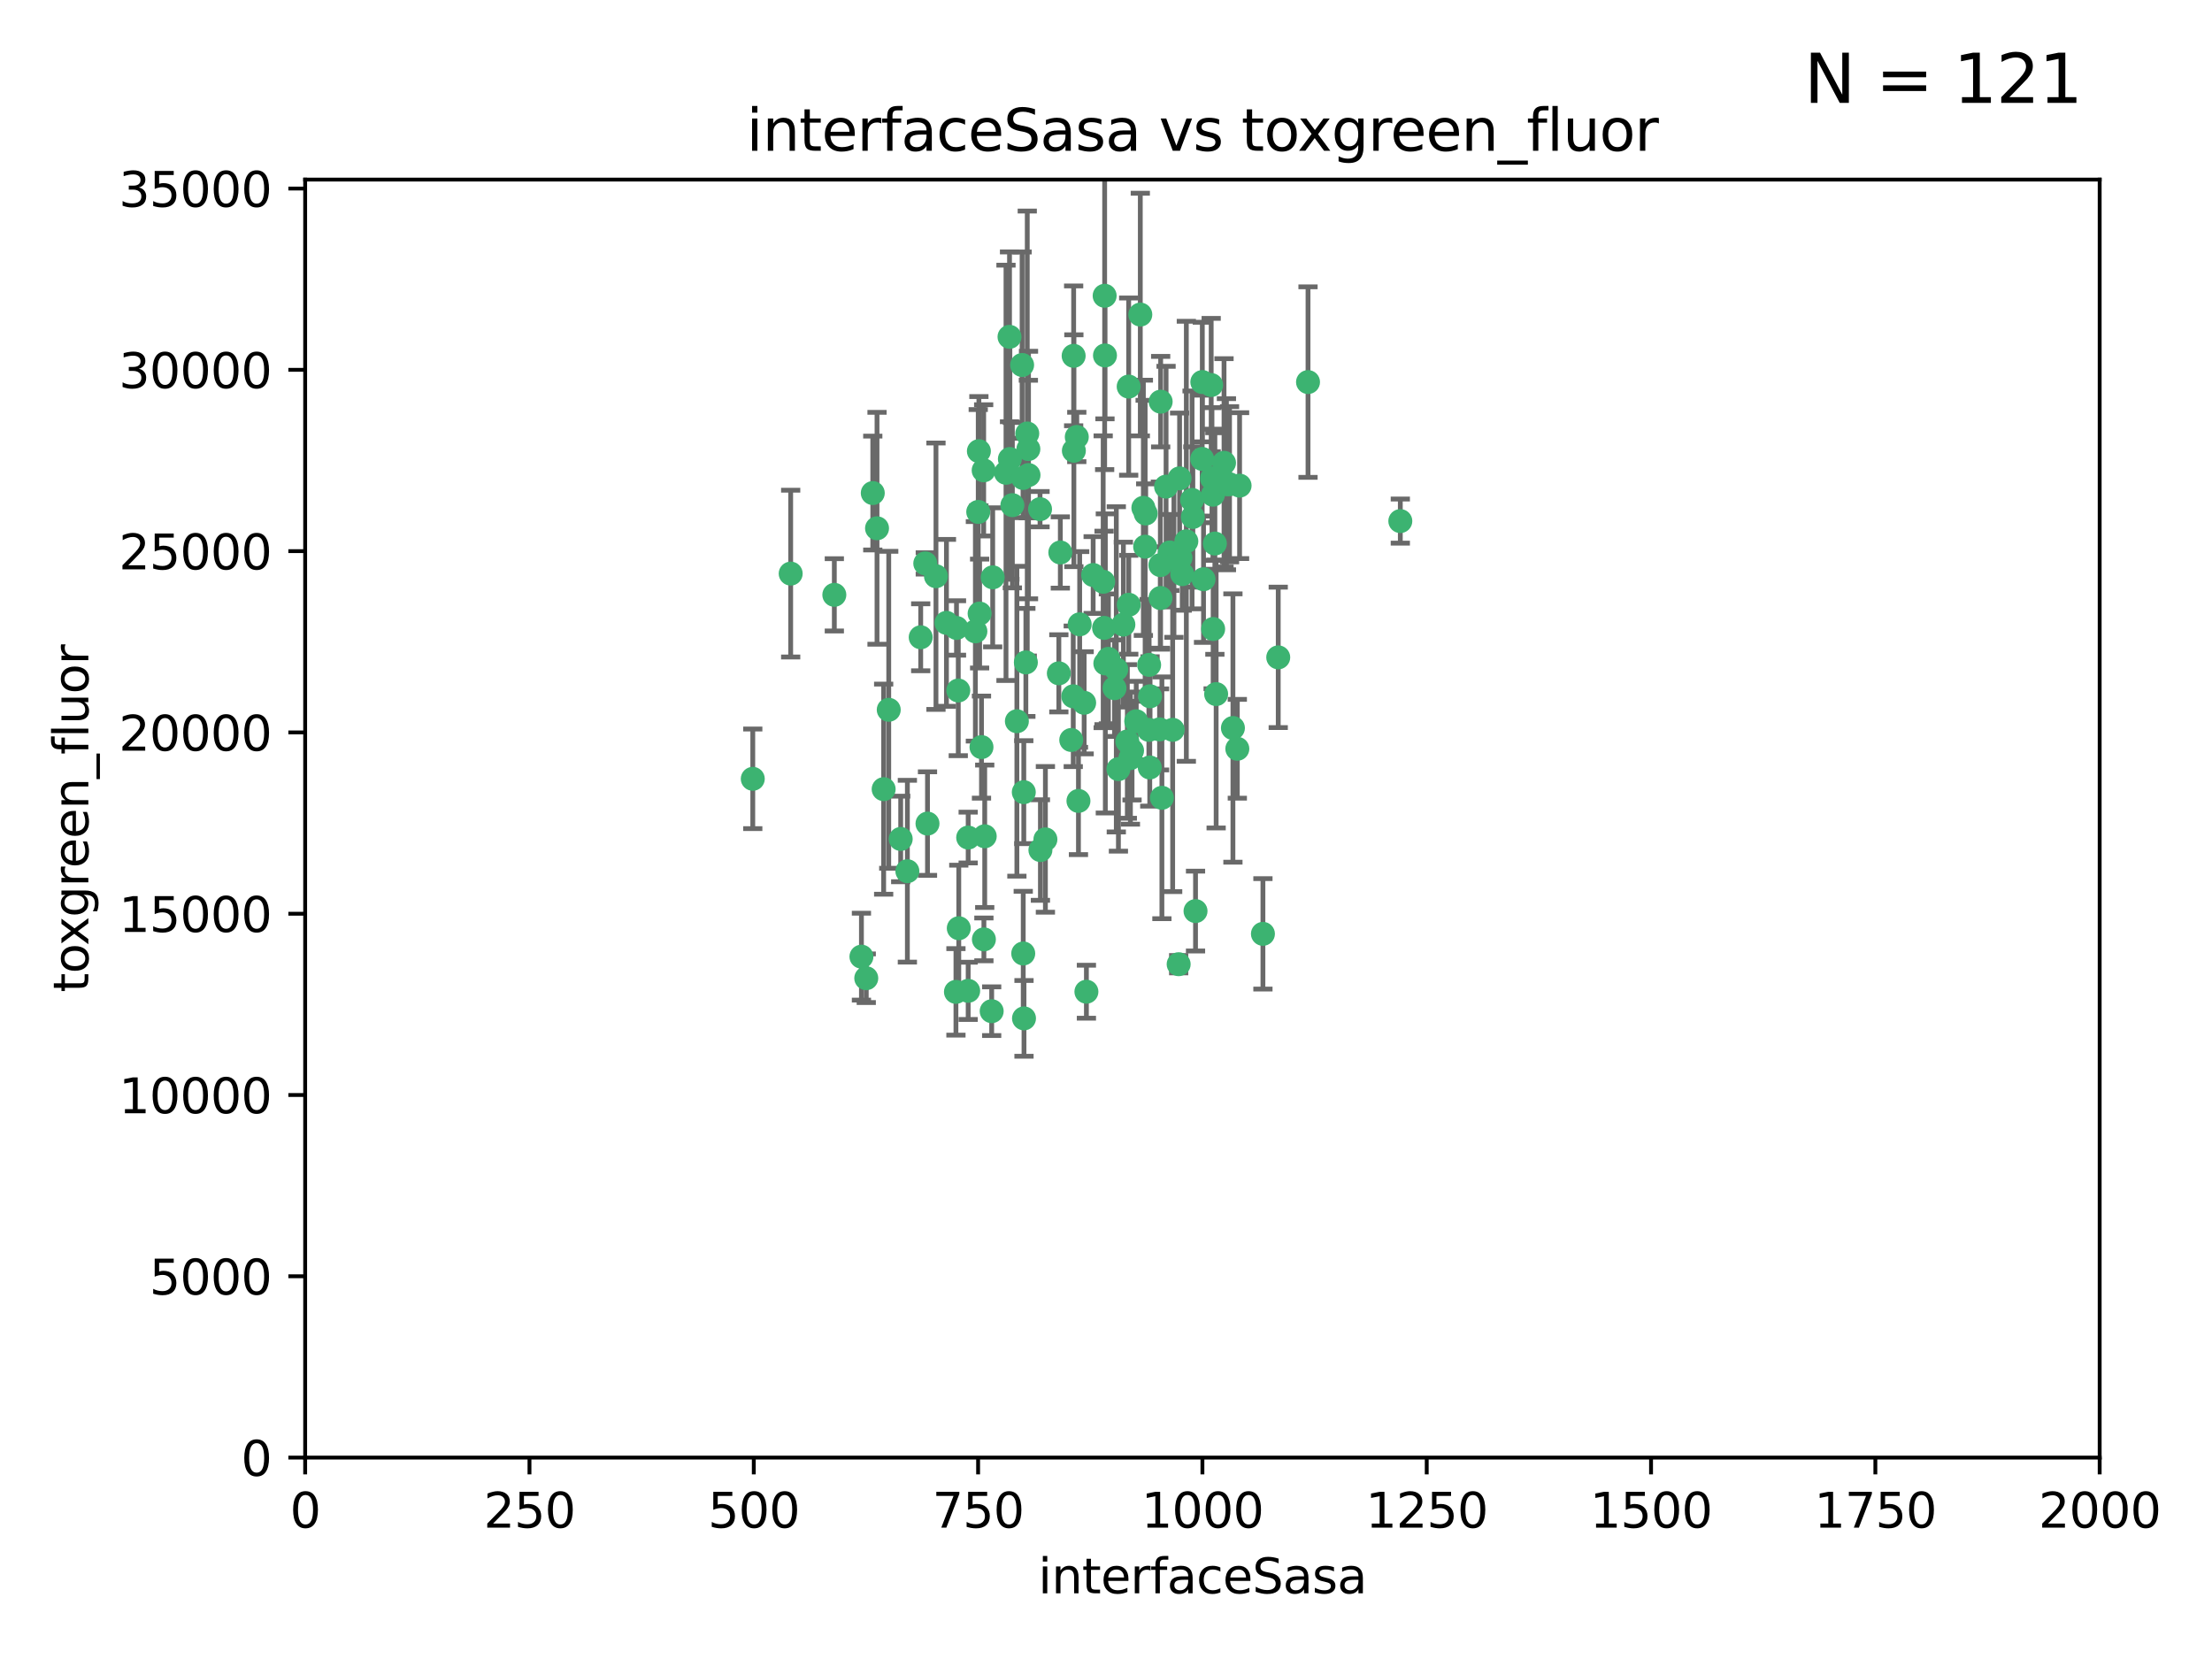 <?xml version="1.0" encoding="utf-8" standalone="no"?>
<!DOCTYPE svg PUBLIC "-//W3C//DTD SVG 1.1//EN"
  "http://www.w3.org/Graphics/SVG/1.1/DTD/svg11.dtd">
<svg xmlns:xlink="http://www.w3.org/1999/xlink" width="460.8pt" height="345.6pt" viewBox="0 0 460.8 345.6" xmlns="http://www.w3.org/2000/svg" version="1.1">
 <defs>
  <style type="text/css">*{stroke-linejoin: round; stroke-linecap: butt}</style>
 </defs>
 <g id="figure_1">
  <g id="patch_1">
   <path d="M 0 345.6 
L 460.8 345.6 
L 460.8 0 
L 0 0 
z
" style="fill: #ffffff"/>
  </g>
  <g id="axes_1">
   <g id="patch_2">
    <path d="M 63.571 303.64 
L 437.4 303.64 
L 437.4 37.411 
L 63.571 37.411 
z
" style="fill: #ffffff"/>
   </g>
   <g id="PathCollection_1">
    <defs>
     <path id="m6679eaf8d4" d="M 0 1.118 
C 0.297 1.118 0.581 1 0.791 0.791 
C 1 0.581 1.118 0.297 1.118 0 
C 1.118 -0.297 1 -0.581 0.791 -0.791 
C 0.581 -1 0.297 -1.118 0 -1.118 
C -0.297 -1.118 -0.581 -1 -0.791 -0.791 
C -1 -0.581 -1.118 -0.297 -1.118 0 
C -1.118 0.297 -1 0.581 -0.791 0.791 
C -0.581 1 -0.297 1.118 0 1.118 
z
" style="stroke: #3cb371"/>
    </defs>
    <g clip-path="url(#pcafebe7812)">
     <use xlink:href="#m6679eaf8d4" x="212.925" y="76.037" style="fill: #3cb371; stroke: #3cb371"/>
     <use xlink:href="#m6679eaf8d4" x="243.693" y="115.09" style="fill: #3cb371; stroke: #3cb371"/>
     <use xlink:href="#m6679eaf8d4" x="232.546" y="139.434" style="fill: #3cb371; stroke: #3cb371"/>
     <use xlink:href="#m6679eaf8d4" x="272.484" y="79.593" style="fill: #3cb371; stroke: #3cb371"/>
     <use xlink:href="#m6679eaf8d4" x="250.437" y="95.609" style="fill: #3cb371; stroke: #3cb371"/>
     <use xlink:href="#m6679eaf8d4" x="242.914" y="101.372" style="fill: #3cb371; stroke: #3cb371"/>
     <use xlink:href="#m6679eaf8d4" x="266.28" y="136.942" style="fill: #3cb371; stroke: #3cb371"/>
     <use xlink:href="#m6679eaf8d4" x="250.716" y="120.662" style="fill: #3cb371; stroke: #3cb371"/>
     <use xlink:href="#m6679eaf8d4" x="254.987" y="96.415" style="fill: #3cb371; stroke: #3cb371"/>
     <use xlink:href="#m6679eaf8d4" x="220.886" y="115.091" style="fill: #3cb371; stroke: #3cb371"/>
     <use xlink:href="#m6679eaf8d4" x="230.119" y="61.614" style="fill: #3cb371; stroke: #3cb371"/>
     <use xlink:href="#m6679eaf8d4" x="245.919" y="116.204" style="fill: #3cb371; stroke: #3cb371"/>
     <use xlink:href="#m6679eaf8d4" x="241.787" y="83.673" style="fill: #3cb371; stroke: #3cb371"/>
     <use xlink:href="#m6679eaf8d4" x="252.721" y="131.033" style="fill: #3cb371; stroke: #3cb371"/>
     <use xlink:href="#m6679eaf8d4" x="252.312" y="80.209" style="fill: #3cb371; stroke: #3cb371"/>
     <use xlink:href="#m6679eaf8d4" x="258.229" y="101.166" style="fill: #3cb371; stroke: #3cb371"/>
     <use xlink:href="#m6679eaf8d4" x="223.66" y="74.129" style="fill: #3cb371; stroke: #3cb371"/>
     <use xlink:href="#m6679eaf8d4" x="232.987" y="160.224" style="fill: #3cb371; stroke: #3cb371"/>
     <use xlink:href="#m6679eaf8d4" x="241.557" y="151.945" style="fill: #3cb371; stroke: #3cb371"/>
     <use xlink:href="#m6679eaf8d4" x="247.136" y="112.761" style="fill: #3cb371; stroke: #3cb371"/>
     <use xlink:href="#m6679eaf8d4" x="246.284" y="119.604" style="fill: #3cb371; stroke: #3cb371"/>
     <use xlink:href="#m6679eaf8d4" x="253.345" y="144.591" style="fill: #3cb371; stroke: #3cb371"/>
     <use xlink:href="#m6679eaf8d4" x="255.489" y="100.872" style="fill: #3cb371; stroke: #3cb371"/>
     <use xlink:href="#m6679eaf8d4" x="252.676" y="103.062" style="fill: #3cb371; stroke: #3cb371"/>
     <use xlink:href="#m6679eaf8d4" x="244.553" y="116.067" style="fill: #3cb371; stroke: #3cb371"/>
     <use xlink:href="#m6679eaf8d4" x="230.187" y="74.047" style="fill: #3cb371; stroke: #3cb371"/>
     <use xlink:href="#m6679eaf8d4" x="210.378" y="95.624" style="fill: #3cb371; stroke: #3cb371"/>
     <use xlink:href="#m6679eaf8d4" x="239.385" y="138.507" style="fill: #3cb371; stroke: #3cb371"/>
     <use xlink:href="#m6679eaf8d4" x="256.134" y="100.88" style="fill: #3cb371; stroke: #3cb371"/>
     <use xlink:href="#m6679eaf8d4" x="235.488" y="157.928" style="fill: #3cb371; stroke: #3cb371"/>
     <use xlink:href="#m6679eaf8d4" x="238.185" y="105.788" style="fill: #3cb371; stroke: #3cb371"/>
     <use xlink:href="#m6679eaf8d4" x="235.142" y="125.985" style="fill: #3cb371; stroke: #3cb371"/>
     <use xlink:href="#m6679eaf8d4" x="234.02" y="130.114" style="fill: #3cb371; stroke: #3cb371"/>
     <use xlink:href="#m6679eaf8d4" x="223.161" y="154.151" style="fill: #3cb371; stroke: #3cb371"/>
     <use xlink:href="#m6679eaf8d4" x="242.046" y="166.197" style="fill: #3cb371; stroke: #3cb371"/>
     <use xlink:href="#m6679eaf8d4" x="248.491" y="107.698" style="fill: #3cb371; stroke: #3cb371"/>
     <use xlink:href="#m6679eaf8d4" x="241.725" y="117.721" style="fill: #3cb371; stroke: #3cb371"/>
     <use xlink:href="#m6679eaf8d4" x="238.555" y="113.883" style="fill: #3cb371; stroke: #3cb371"/>
     <use xlink:href="#m6679eaf8d4" x="230.261" y="138.203" style="fill: #3cb371; stroke: #3cb371"/>
     <use xlink:href="#m6679eaf8d4" x="225.848" y="146.402" style="fill: #3cb371; stroke: #3cb371"/>
     <use xlink:href="#m6679eaf8d4" x="238.669" y="106.972" style="fill: #3cb371; stroke: #3cb371"/>
     <use xlink:href="#m6679eaf8d4" x="227.725" y="119.786" style="fill: #3cb371; stroke: #3cb371"/>
     <use xlink:href="#m6679eaf8d4" x="235.125" y="80.534" style="fill: #3cb371; stroke: #3cb371"/>
     <use xlink:href="#m6679eaf8d4" x="226.319" y="206.592" style="fill: #3cb371; stroke: #3cb371"/>
     <use xlink:href="#m6679eaf8d4" x="214.228" y="93.547" style="fill: #3cb371; stroke: #3cb371"/>
     <use xlink:href="#m6679eaf8d4" x="241.753" y="124.576" style="fill: #3cb371; stroke: #3cb371"/>
     <use xlink:href="#m6679eaf8d4" x="237.546" y="65.53" style="fill: #3cb371; stroke: #3cb371"/>
     <use xlink:href="#m6679eaf8d4" x="245.731" y="99.654" style="fill: #3cb371; stroke: #3cb371"/>
     <use xlink:href="#m6679eaf8d4" x="257.757" y="155.987" style="fill: #3cb371; stroke: #3cb371"/>
     <use xlink:href="#m6679eaf8d4" x="216.658" y="106.07" style="fill: #3cb371; stroke: #3cb371"/>
     <use xlink:href="#m6679eaf8d4" x="204.916" y="97.982" style="fill: #3cb371; stroke: #3cb371"/>
     <use xlink:href="#m6679eaf8d4" x="213.275" y="165.021" style="fill: #3cb371; stroke: #3cb371"/>
     <use xlink:href="#m6679eaf8d4" x="214.256" y="98.96" style="fill: #3cb371; stroke: #3cb371"/>
     <use xlink:href="#m6679eaf8d4" x="206.796" y="120.269" style="fill: #3cb371; stroke: #3cb371"/>
     <use xlink:href="#m6679eaf8d4" x="206.585" y="210.65" style="fill: #3cb371; stroke: #3cb371"/>
     <use xlink:href="#m6679eaf8d4" x="291.711" y="108.552" style="fill: #3cb371; stroke: #3cb371"/>
     <use xlink:href="#m6679eaf8d4" x="224.916" y="130.059" style="fill: #3cb371; stroke: #3cb371"/>
     <use xlink:href="#m6679eaf8d4" x="256.841" y="151.66" style="fill: #3cb371; stroke: #3cb371"/>
     <use xlink:href="#m6679eaf8d4" x="250.465" y="79.585" style="fill: #3cb371; stroke: #3cb371"/>
     <use xlink:href="#m6679eaf8d4" x="199.256" y="130.815" style="fill: #3cb371; stroke: #3cb371"/>
     <use xlink:href="#m6679eaf8d4" x="204.462" y="155.635" style="fill: #3cb371; stroke: #3cb371"/>
     <use xlink:href="#m6679eaf8d4" x="201.688" y="206.41" style="fill: #3cb371; stroke: #3cb371"/>
     <use xlink:href="#m6679eaf8d4" x="213.159" y="198.628" style="fill: #3cb371; stroke: #3cb371"/>
     <use xlink:href="#m6679eaf8d4" x="217.777" y="174.858" style="fill: #3cb371; stroke: #3cb371"/>
     <use xlink:href="#m6679eaf8d4" x="194.981" y="120.034" style="fill: #3cb371; stroke: #3cb371"/>
     <use xlink:href="#m6679eaf8d4" x="220.577" y="140.267" style="fill: #3cb371; stroke: #3cb371"/>
     <use xlink:href="#m6679eaf8d4" x="223.708" y="93.895" style="fill: #3cb371; stroke: #3cb371"/>
     <use xlink:href="#m6679eaf8d4" x="223.577" y="145.051" style="fill: #3cb371; stroke: #3cb371"/>
     <use xlink:href="#m6679eaf8d4" x="192.753" y="117.366" style="fill: #3cb371; stroke: #3cb371"/>
     <use xlink:href="#m6679eaf8d4" x="203.92" y="93.983" style="fill: #3cb371; stroke: #3cb371"/>
     <use xlink:href="#m6679eaf8d4" x="181.815" y="102.712" style="fill: #3cb371; stroke: #3cb371"/>
     <use xlink:href="#m6679eaf8d4" x="239.332" y="152.046" style="fill: #3cb371; stroke: #3cb371"/>
     <use xlink:href="#m6679eaf8d4" x="204.073" y="127.818" style="fill: #3cb371; stroke: #3cb371"/>
     <use xlink:href="#m6679eaf8d4" x="248.329" y="104.143" style="fill: #3cb371; stroke: #3cb371"/>
     <use xlink:href="#m6679eaf8d4" x="182.701" y="110.051" style="fill: #3cb371; stroke: #3cb371"/>
     <use xlink:href="#m6679eaf8d4" x="229.813" y="121.191" style="fill: #3cb371; stroke: #3cb371"/>
     <use xlink:href="#m6679eaf8d4" x="210.301" y="70.169" style="fill: #3cb371; stroke: #3cb371"/>
     <use xlink:href="#m6679eaf8d4" x="253.08" y="113.229" style="fill: #3cb371; stroke: #3cb371"/>
     <use xlink:href="#m6679eaf8d4" x="224.662" y="166.847" style="fill: #3cb371; stroke: #3cb371"/>
     <use xlink:href="#m6679eaf8d4" x="239.579" y="145.049" style="fill: #3cb371; stroke: #3cb371"/>
     <use xlink:href="#m6679eaf8d4" x="236.699" y="150.242" style="fill: #3cb371; stroke: #3cb371"/>
     <use xlink:href="#m6679eaf8d4" x="230.901" y="137.251" style="fill: #3cb371; stroke: #3cb371"/>
     <use xlink:href="#m6679eaf8d4" x="213.706" y="137.993" style="fill: #3cb371; stroke: #3cb371"/>
     <use xlink:href="#m6679eaf8d4" x="213.998" y="90.309" style="fill: #3cb371; stroke: #3cb371"/>
     <use xlink:href="#m6679eaf8d4" x="263.091" y="194.538" style="fill: #3cb371; stroke: #3cb371"/>
     <use xlink:href="#m6679eaf8d4" x="252.476" y="99.653" style="fill: #3cb371; stroke: #3cb371"/>
     <use xlink:href="#m6679eaf8d4" x="203.785" y="106.641" style="fill: #3cb371; stroke: #3cb371"/>
     <use xlink:href="#m6679eaf8d4" x="203.191" y="131.52" style="fill: #3cb371; stroke: #3cb371"/>
     <use xlink:href="#m6679eaf8d4" x="249.05" y="189.794" style="fill: #3cb371; stroke: #3cb371"/>
     <use xlink:href="#m6679eaf8d4" x="211.835" y="150.246" style="fill: #3cb371; stroke: #3cb371"/>
     <use xlink:href="#m6679eaf8d4" x="245.536" y="200.861" style="fill: #3cb371; stroke: #3cb371"/>
     <use xlink:href="#m6679eaf8d4" x="209.568" y="98.495" style="fill: #3cb371; stroke: #3cb371"/>
     <use xlink:href="#m6679eaf8d4" x="213.11" y="99.568" style="fill: #3cb371; stroke: #3cb371"/>
     <use xlink:href="#m6679eaf8d4" x="244.288" y="152.035" style="fill: #3cb371; stroke: #3cb371"/>
     <use xlink:href="#m6679eaf8d4" x="180.458" y="203.781" style="fill: #3cb371; stroke: #3cb371"/>
     <use xlink:href="#m6679eaf8d4" x="199.626" y="143.844" style="fill: #3cb371; stroke: #3cb371"/>
     <use xlink:href="#m6679eaf8d4" x="189.023" y="181.487" style="fill: #3cb371; stroke: #3cb371"/>
     <use xlink:href="#m6679eaf8d4" x="213.318" y="212.147" style="fill: #3cb371; stroke: #3cb371"/>
     <use xlink:href="#m6679eaf8d4" x="193.215" y="171.57" style="fill: #3cb371; stroke: #3cb371"/>
     <use xlink:href="#m6679eaf8d4" x="199.14" y="206.625" style="fill: #3cb371; stroke: #3cb371"/>
     <use xlink:href="#m6679eaf8d4" x="235.826" y="156.366" style="fill: #3cb371; stroke: #3cb371"/>
     <use xlink:href="#m6679eaf8d4" x="224.314" y="91.028" style="fill: #3cb371; stroke: #3cb371"/>
     <use xlink:href="#m6679eaf8d4" x="239.516" y="159.878" style="fill: #3cb371; stroke: #3cb371"/>
     <use xlink:href="#m6679eaf8d4" x="204.964" y="195.688" style="fill: #3cb371; stroke: #3cb371"/>
     <use xlink:href="#m6679eaf8d4" x="229.998" y="130.801" style="fill: #3cb371; stroke: #3cb371"/>
     <use xlink:href="#m6679eaf8d4" x="164.714" y="119.492" style="fill: #3cb371; stroke: #3cb371"/>
     <use xlink:href="#m6679eaf8d4" x="216.738" y="177.08" style="fill: #3cb371; stroke: #3cb371"/>
     <use xlink:href="#m6679eaf8d4" x="205.136" y="174.211" style="fill: #3cb371; stroke: #3cb371"/>
     <use xlink:href="#m6679eaf8d4" x="201.69" y="174.48" style="fill: #3cb371; stroke: #3cb371"/>
     <use xlink:href="#m6679eaf8d4" x="199.731" y="193.367" style="fill: #3cb371; stroke: #3cb371"/>
     <use xlink:href="#m6679eaf8d4" x="234.846" y="154.457" style="fill: #3cb371; stroke: #3cb371"/>
     <use xlink:href="#m6679eaf8d4" x="210.895" y="105.234" style="fill: #3cb371; stroke: #3cb371"/>
     <use xlink:href="#m6679eaf8d4" x="197.163" y="129.752" style="fill: #3cb371; stroke: #3cb371"/>
     <use xlink:href="#m6679eaf8d4" x="185.142" y="147.862" style="fill: #3cb371; stroke: #3cb371"/>
     <use xlink:href="#m6679eaf8d4" x="191.8" y="132.758" style="fill: #3cb371; stroke: #3cb371"/>
     <use xlink:href="#m6679eaf8d4" x="184.082" y="164.396" style="fill: #3cb371; stroke: #3cb371"/>
     <use xlink:href="#m6679eaf8d4" x="232.174" y="143.358" style="fill: #3cb371; stroke: #3cb371"/>
     <use xlink:href="#m6679eaf8d4" x="179.453" y="199.288" style="fill: #3cb371; stroke: #3cb371"/>
     <use xlink:href="#m6679eaf8d4" x="156.817" y="162.243" style="fill: #3cb371; stroke: #3cb371"/>
     <use xlink:href="#m6679eaf8d4" x="173.806" y="123.914" style="fill: #3cb371; stroke: #3cb371"/>
     <use xlink:href="#m6679eaf8d4" x="187.632" y="174.769" style="fill: #3cb371; stroke: #3cb371"/>
    </g>
   </g>
   <g id="matplotlib.axis_1">
    <g id="xtick_1">
     <g id="line2d_1">
      <defs>
       <path id="m80acbe1384" d="M 0 0 
L 0 3.5 
" style="stroke: #000000; stroke-width: 0.8"/>
      </defs>
      <g>
       <use xlink:href="#m80acbe1384" x="63.571" y="303.64" style="stroke: #000000; stroke-width: 0.8"/>
      </g>
     </g>
     <g id="text_1">
      <!-- 0 -->
      <g transform="translate(60.39 318.238)scale(0.1 -0.1)">
       <defs>
        <path id="DejaVuSans-30" d="M 2034 4250 
Q 1547 4250 1301 3770 
Q 1056 3291 1056 2328 
Q 1056 1369 1301 889 
Q 1547 409 2034 409 
Q 2525 409 2770 889 
Q 3016 1369 3016 2328 
Q 3016 3291 2770 3770 
Q 2525 4250 2034 4250 
z
M 2034 4750 
Q 2819 4750 3233 4129 
Q 3647 3509 3647 2328 
Q 3647 1150 3233 529 
Q 2819 -91 2034 -91 
Q 1250 -91 836 529 
Q 422 1150 422 2328 
Q 422 3509 836 4129 
Q 1250 4750 2034 4750 
z
" transform="scale(0.016)"/>
       </defs>
       <use xlink:href="#DejaVuSans-30"/>
      </g>
     </g>
    </g>
    <g id="xtick_2">
     <g id="line2d_2">
      <g>
       <use xlink:href="#m80acbe1384" x="110.3" y="303.64" style="stroke: #000000; stroke-width: 0.8"/>
      </g>
     </g>
     <g id="text_2">
      <!-- 250 -->
      <g transform="translate(100.756 318.238)scale(0.1 -0.1)">
       <defs>
        <path id="DejaVuSans-32" d="M 1228 531 
L 3431 531 
L 3431 0 
L 469 0 
L 469 531 
Q 828 903 1448 1529 
Q 2069 2156 2228 2338 
Q 2531 2678 2651 2914 
Q 2772 3150 2772 3378 
Q 2772 3750 2511 3984 
Q 2250 4219 1831 4219 
Q 1534 4219 1204 4116 
Q 875 4013 500 3803 
L 500 4441 
Q 881 4594 1212 4672 
Q 1544 4750 1819 4750 
Q 2544 4750 2975 4387 
Q 3406 4025 3406 3419 
Q 3406 3131 3298 2873 
Q 3191 2616 2906 2266 
Q 2828 2175 2409 1742 
Q 1991 1309 1228 531 
z
" transform="scale(0.016)"/>
        <path id="DejaVuSans-35" d="M 691 4666 
L 3169 4666 
L 3169 4134 
L 1269 4134 
L 1269 2991 
Q 1406 3038 1543 3061 
Q 1681 3084 1819 3084 
Q 2600 3084 3056 2656 
Q 3513 2228 3513 1497 
Q 3513 744 3044 326 
Q 2575 -91 1722 -91 
Q 1428 -91 1123 -41 
Q 819 9 494 109 
L 494 744 
Q 775 591 1075 516 
Q 1375 441 1709 441 
Q 2250 441 2565 725 
Q 2881 1009 2881 1497 
Q 2881 1984 2565 2268 
Q 2250 2553 1709 2553 
Q 1456 2553 1204 2497 
Q 953 2441 691 2322 
L 691 4666 
z
" transform="scale(0.016)"/>
       </defs>
       <use xlink:href="#DejaVuSans-32"/>
       <use xlink:href="#DejaVuSans-35" x="63.623"/>
       <use xlink:href="#DejaVuSans-30" x="127.246"/>
      </g>
     </g>
    </g>
    <g id="xtick_3">
     <g id="line2d_3">
      <g>
       <use xlink:href="#m80acbe1384" x="157.028" y="303.64" style="stroke: #000000; stroke-width: 0.8"/>
      </g>
     </g>
     <g id="text_3">
      <!-- 500 -->
      <g transform="translate(147.485 318.238)scale(0.1 -0.1)">
       <use xlink:href="#DejaVuSans-35"/>
       <use xlink:href="#DejaVuSans-30" x="63.623"/>
       <use xlink:href="#DejaVuSans-30" x="127.246"/>
      </g>
     </g>
    </g>
    <g id="xtick_4">
     <g id="line2d_4">
      <g>
       <use xlink:href="#m80acbe1384" x="203.757" y="303.64" style="stroke: #000000; stroke-width: 0.8"/>
      </g>
     </g>
     <g id="text_4">
      <!-- 750 -->
      <g transform="translate(194.213 318.238)scale(0.1 -0.1)">
       <defs>
        <path id="DejaVuSans-37" d="M 525 4666 
L 3525 4666 
L 3525 4397 
L 1831 0 
L 1172 0 
L 2766 4134 
L 525 4134 
L 525 4666 
z
" transform="scale(0.016)"/>
       </defs>
       <use xlink:href="#DejaVuSans-37"/>
       <use xlink:href="#DejaVuSans-35" x="63.623"/>
       <use xlink:href="#DejaVuSans-30" x="127.246"/>
      </g>
     </g>
    </g>
    <g id="xtick_5">
     <g id="line2d_5">
      <g>
       <use xlink:href="#m80acbe1384" x="250.486" y="303.64" style="stroke: #000000; stroke-width: 0.8"/>
      </g>
     </g>
     <g id="text_5">
      <!-- 1000 -->
      <g transform="translate(237.761 318.238)scale(0.1 -0.1)">
       <defs>
        <path id="DejaVuSans-31" d="M 794 531 
L 1825 531 
L 1825 4091 
L 703 3866 
L 703 4441 
L 1819 4666 
L 2450 4666 
L 2450 531 
L 3481 531 
L 3481 0 
L 794 0 
L 794 531 
z
" transform="scale(0.016)"/>
       </defs>
       <use xlink:href="#DejaVuSans-31"/>
       <use xlink:href="#DejaVuSans-30" x="63.623"/>
       <use xlink:href="#DejaVuSans-30" x="127.246"/>
       <use xlink:href="#DejaVuSans-30" x="190.869"/>
      </g>
     </g>
    </g>
    <g id="xtick_6">
     <g id="line2d_6">
      <g>
       <use xlink:href="#m80acbe1384" x="297.214" y="303.64" style="stroke: #000000; stroke-width: 0.8"/>
      </g>
     </g>
     <g id="text_6">
      <!-- 1250 -->
      <g transform="translate(284.489 318.238)scale(0.1 -0.1)">
       <use xlink:href="#DejaVuSans-31"/>
       <use xlink:href="#DejaVuSans-32" x="63.623"/>
       <use xlink:href="#DejaVuSans-35" x="127.246"/>
       <use xlink:href="#DejaVuSans-30" x="190.869"/>
      </g>
     </g>
    </g>
    <g id="xtick_7">
     <g id="line2d_7">
      <g>
       <use xlink:href="#m80acbe1384" x="343.943" y="303.64" style="stroke: #000000; stroke-width: 0.8"/>
      </g>
     </g>
     <g id="text_7">
      <!-- 1500 -->
      <g transform="translate(331.218 318.238)scale(0.1 -0.1)">
       <use xlink:href="#DejaVuSans-31"/>
       <use xlink:href="#DejaVuSans-35" x="63.623"/>
       <use xlink:href="#DejaVuSans-30" x="127.246"/>
       <use xlink:href="#DejaVuSans-30" x="190.869"/>
      </g>
     </g>
    </g>
    <g id="xtick_8">
     <g id="line2d_8">
      <g>
       <use xlink:href="#m80acbe1384" x="390.671" y="303.64" style="stroke: #000000; stroke-width: 0.8"/>
      </g>
     </g>
     <g id="text_8">
      <!-- 1750 -->
      <g transform="translate(377.946 318.238)scale(0.1 -0.1)">
       <use xlink:href="#DejaVuSans-31"/>
       <use xlink:href="#DejaVuSans-37" x="63.623"/>
       <use xlink:href="#DejaVuSans-35" x="127.246"/>
       <use xlink:href="#DejaVuSans-30" x="190.869"/>
      </g>
     </g>
    </g>
    <g id="xtick_9">
     <g id="line2d_9">
      <g>
       <use xlink:href="#m80acbe1384" x="437.4" y="303.64" style="stroke: #000000; stroke-width: 0.8"/>
      </g>
     </g>
     <g id="text_9">
      <!-- 2000 -->
      <g transform="translate(424.675 318.238)scale(0.1 -0.1)">
       <use xlink:href="#DejaVuSans-32"/>
       <use xlink:href="#DejaVuSans-30" x="63.623"/>
       <use xlink:href="#DejaVuSans-30" x="127.246"/>
       <use xlink:href="#DejaVuSans-30" x="190.869"/>
      </g>
     </g>
    </g>
    <g id="text_10">
     <!-- interfaceSasa -->
     <g transform="translate(216.279 331.917)scale(0.1 -0.1)">
      <defs>
       <path id="DejaVuSans-69" d="M 603 3500 
L 1178 3500 
L 1178 0 
L 603 0 
L 603 3500 
z
M 603 4863 
L 1178 4863 
L 1178 4134 
L 603 4134 
L 603 4863 
z
" transform="scale(0.016)"/>
       <path id="DejaVuSans-6e" d="M 3513 2113 
L 3513 0 
L 2938 0 
L 2938 2094 
Q 2938 2591 2744 2837 
Q 2550 3084 2163 3084 
Q 1697 3084 1428 2787 
Q 1159 2491 1159 1978 
L 1159 0 
L 581 0 
L 581 3500 
L 1159 3500 
L 1159 2956 
Q 1366 3272 1645 3428 
Q 1925 3584 2291 3584 
Q 2894 3584 3203 3211 
Q 3513 2838 3513 2113 
z
" transform="scale(0.016)"/>
       <path id="DejaVuSans-74" d="M 1172 4494 
L 1172 3500 
L 2356 3500 
L 2356 3053 
L 1172 3053 
L 1172 1153 
Q 1172 725 1289 603 
Q 1406 481 1766 481 
L 2356 481 
L 2356 0 
L 1766 0 
Q 1100 0 847 248 
Q 594 497 594 1153 
L 594 3053 
L 172 3053 
L 172 3500 
L 594 3500 
L 594 4494 
L 1172 4494 
z
" transform="scale(0.016)"/>
       <path id="DejaVuSans-65" d="M 3597 1894 
L 3597 1613 
L 953 1613 
Q 991 1019 1311 708 
Q 1631 397 2203 397 
Q 2534 397 2845 478 
Q 3156 559 3463 722 
L 3463 178 
Q 3153 47 2828 -22 
Q 2503 -91 2169 -91 
Q 1331 -91 842 396 
Q 353 884 353 1716 
Q 353 2575 817 3079 
Q 1281 3584 2069 3584 
Q 2775 3584 3186 3129 
Q 3597 2675 3597 1894 
z
M 3022 2063 
Q 3016 2534 2758 2815 
Q 2500 3097 2075 3097 
Q 1594 3097 1305 2825 
Q 1016 2553 972 2059 
L 3022 2063 
z
" transform="scale(0.016)"/>
       <path id="DejaVuSans-72" d="M 2631 2963 
Q 2534 3019 2420 3045 
Q 2306 3072 2169 3072 
Q 1681 3072 1420 2755 
Q 1159 2438 1159 1844 
L 1159 0 
L 581 0 
L 581 3500 
L 1159 3500 
L 1159 2956 
Q 1341 3275 1631 3429 
Q 1922 3584 2338 3584 
Q 2397 3584 2469 3576 
Q 2541 3569 2628 3553 
L 2631 2963 
z
" transform="scale(0.016)"/>
       <path id="DejaVuSans-66" d="M 2375 4863 
L 2375 4384 
L 1825 4384 
Q 1516 4384 1395 4259 
Q 1275 4134 1275 3809 
L 1275 3500 
L 2222 3500 
L 2222 3053 
L 1275 3053 
L 1275 0 
L 697 0 
L 697 3053 
L 147 3053 
L 147 3500 
L 697 3500 
L 697 3744 
Q 697 4328 969 4595 
Q 1241 4863 1831 4863 
L 2375 4863 
z
" transform="scale(0.016)"/>
       <path id="DejaVuSans-61" d="M 2194 1759 
Q 1497 1759 1228 1600 
Q 959 1441 959 1056 
Q 959 750 1161 570 
Q 1363 391 1709 391 
Q 2188 391 2477 730 
Q 2766 1069 2766 1631 
L 2766 1759 
L 2194 1759 
z
M 3341 1997 
L 3341 0 
L 2766 0 
L 2766 531 
Q 2569 213 2275 61 
Q 1981 -91 1556 -91 
Q 1019 -91 701 211 
Q 384 513 384 1019 
Q 384 1609 779 1909 
Q 1175 2209 1959 2209 
L 2766 2209 
L 2766 2266 
Q 2766 2663 2505 2880 
Q 2244 3097 1772 3097 
Q 1472 3097 1187 3025 
Q 903 2953 641 2809 
L 641 3341 
Q 956 3463 1253 3523 
Q 1550 3584 1831 3584 
Q 2591 3584 2966 3190 
Q 3341 2797 3341 1997 
z
" transform="scale(0.016)"/>
       <path id="DejaVuSans-63" d="M 3122 3366 
L 3122 2828 
Q 2878 2963 2633 3030 
Q 2388 3097 2138 3097 
Q 1578 3097 1268 2742 
Q 959 2388 959 1747 
Q 959 1106 1268 751 
Q 1578 397 2138 397 
Q 2388 397 2633 464 
Q 2878 531 3122 666 
L 3122 134 
Q 2881 22 2623 -34 
Q 2366 -91 2075 -91 
Q 1284 -91 818 406 
Q 353 903 353 1747 
Q 353 2603 823 3093 
Q 1294 3584 2113 3584 
Q 2378 3584 2631 3529 
Q 2884 3475 3122 3366 
z
" transform="scale(0.016)"/>
       <path id="DejaVuSans-53" d="M 3425 4513 
L 3425 3897 
Q 3066 4069 2747 4153 
Q 2428 4238 2131 4238 
Q 1616 4238 1336 4038 
Q 1056 3838 1056 3469 
Q 1056 3159 1242 3001 
Q 1428 2844 1947 2747 
L 2328 2669 
Q 3034 2534 3370 2195 
Q 3706 1856 3706 1288 
Q 3706 609 3251 259 
Q 2797 -91 1919 -91 
Q 1588 -91 1214 -16 
Q 841 59 441 206 
L 441 856 
Q 825 641 1194 531 
Q 1563 422 1919 422 
Q 2459 422 2753 634 
Q 3047 847 3047 1241 
Q 3047 1584 2836 1778 
Q 2625 1972 2144 2069 
L 1759 2144 
Q 1053 2284 737 2584 
Q 422 2884 422 3419 
Q 422 4038 858 4394 
Q 1294 4750 2059 4750 
Q 2388 4750 2728 4690 
Q 3069 4631 3425 4513 
z
" transform="scale(0.016)"/>
       <path id="DejaVuSans-73" d="M 2834 3397 
L 2834 2853 
Q 2591 2978 2328 3040 
Q 2066 3103 1784 3103 
Q 1356 3103 1142 2972 
Q 928 2841 928 2578 
Q 928 2378 1081 2264 
Q 1234 2150 1697 2047 
L 1894 2003 
Q 2506 1872 2764 1633 
Q 3022 1394 3022 966 
Q 3022 478 2636 193 
Q 2250 -91 1575 -91 
Q 1294 -91 989 -36 
Q 684 19 347 128 
L 347 722 
Q 666 556 975 473 
Q 1284 391 1588 391 
Q 1994 391 2212 530 
Q 2431 669 2431 922 
Q 2431 1156 2273 1281 
Q 2116 1406 1581 1522 
L 1381 1569 
Q 847 1681 609 1914 
Q 372 2147 372 2553 
Q 372 3047 722 3315 
Q 1072 3584 1716 3584 
Q 2034 3584 2315 3537 
Q 2597 3491 2834 3397 
z
" transform="scale(0.016)"/>
      </defs>
      <use xlink:href="#DejaVuSans-69"/>
      <use xlink:href="#DejaVuSans-6e" x="27.783"/>
      <use xlink:href="#DejaVuSans-74" x="91.162"/>
      <use xlink:href="#DejaVuSans-65" x="130.371"/>
      <use xlink:href="#DejaVuSans-72" x="191.895"/>
      <use xlink:href="#DejaVuSans-66" x="233.008"/>
      <use xlink:href="#DejaVuSans-61" x="268.213"/>
      <use xlink:href="#DejaVuSans-63" x="329.492"/>
      <use xlink:href="#DejaVuSans-65" x="384.473"/>
      <use xlink:href="#DejaVuSans-53" x="445.996"/>
      <use xlink:href="#DejaVuSans-61" x="509.473"/>
      <use xlink:href="#DejaVuSans-73" x="570.752"/>
      <use xlink:href="#DejaVuSans-61" x="622.852"/>
     </g>
    </g>
   </g>
   <g id="matplotlib.axis_2">
    <g id="ytick_1">
     <g id="line2d_10">
      <defs>
       <path id="mac08c82c3e" d="M 0 0 
L -3.5 0 
" style="stroke: #000000; stroke-width: 0.8"/>
      </defs>
      <g>
       <use xlink:href="#mac08c82c3e" x="63.571" y="303.64" style="stroke: #000000; stroke-width: 0.8"/>
      </g>
     </g>
     <g id="text_11">
      <!-- 0 -->
      <g transform="translate(50.209 307.439)scale(0.1 -0.1)">
       <use xlink:href="#DejaVuSans-30"/>
      </g>
     </g>
    </g>
    <g id="ytick_2">
     <g id="line2d_11">
      <g>
       <use xlink:href="#mac08c82c3e" x="63.571" y="265.874" style="stroke: #000000; stroke-width: 0.8"/>
      </g>
     </g>
     <g id="text_12">
      <!-- 5000 -->
      <g transform="translate(31.121 269.673)scale(0.1 -0.1)">
       <use xlink:href="#DejaVuSans-35"/>
       <use xlink:href="#DejaVuSans-30" x="63.623"/>
       <use xlink:href="#DejaVuSans-30" x="127.246"/>
       <use xlink:href="#DejaVuSans-30" x="190.869"/>
      </g>
     </g>
    </g>
    <g id="ytick_3">
     <g id="line2d_12">
      <g>
       <use xlink:href="#mac08c82c3e" x="63.571" y="228.108" style="stroke: #000000; stroke-width: 0.8"/>
      </g>
     </g>
     <g id="text_13">
      <!-- 10000 -->
      <g transform="translate(24.759 231.907)scale(0.1 -0.1)">
       <use xlink:href="#DejaVuSans-31"/>
       <use xlink:href="#DejaVuSans-30" x="63.623"/>
       <use xlink:href="#DejaVuSans-30" x="127.246"/>
       <use xlink:href="#DejaVuSans-30" x="190.869"/>
       <use xlink:href="#DejaVuSans-30" x="254.492"/>
      </g>
     </g>
    </g>
    <g id="ytick_4">
     <g id="line2d_13">
      <g>
       <use xlink:href="#mac08c82c3e" x="63.571" y="190.342" style="stroke: #000000; stroke-width: 0.8"/>
      </g>
     </g>
     <g id="text_14">
      <!-- 15000 -->
      <g transform="translate(24.759 194.141)scale(0.1 -0.1)">
       <use xlink:href="#DejaVuSans-31"/>
       <use xlink:href="#DejaVuSans-35" x="63.623"/>
       <use xlink:href="#DejaVuSans-30" x="127.246"/>
       <use xlink:href="#DejaVuSans-30" x="190.869"/>
       <use xlink:href="#DejaVuSans-30" x="254.492"/>
      </g>
     </g>
    </g>
    <g id="ytick_5">
     <g id="line2d_14">
      <g>
       <use xlink:href="#mac08c82c3e" x="63.571" y="152.576" style="stroke: #000000; stroke-width: 0.8"/>
      </g>
     </g>
     <g id="text_15">
      <!-- 20000 -->
      <g transform="translate(24.759 156.375)scale(0.1 -0.1)">
       <use xlink:href="#DejaVuSans-32"/>
       <use xlink:href="#DejaVuSans-30" x="63.623"/>
       <use xlink:href="#DejaVuSans-30" x="127.246"/>
       <use xlink:href="#DejaVuSans-30" x="190.869"/>
       <use xlink:href="#DejaVuSans-30" x="254.492"/>
      </g>
     </g>
    </g>
    <g id="ytick_6">
     <g id="line2d_15">
      <g>
       <use xlink:href="#mac08c82c3e" x="63.571" y="114.81" style="stroke: #000000; stroke-width: 0.8"/>
      </g>
     </g>
     <g id="text_16">
      <!-- 25000 -->
      <g transform="translate(24.759 118.609)scale(0.1 -0.1)">
       <use xlink:href="#DejaVuSans-32"/>
       <use xlink:href="#DejaVuSans-35" x="63.623"/>
       <use xlink:href="#DejaVuSans-30" x="127.246"/>
       <use xlink:href="#DejaVuSans-30" x="190.869"/>
       <use xlink:href="#DejaVuSans-30" x="254.492"/>
      </g>
     </g>
    </g>
    <g id="ytick_7">
     <g id="line2d_16">
      <g>
       <use xlink:href="#mac08c82c3e" x="63.571" y="77.044" style="stroke: #000000; stroke-width: 0.8"/>
      </g>
     </g>
     <g id="text_17">
      <!-- 30000 -->
      <g transform="translate(24.759 80.844)scale(0.1 -0.1)">
       <defs>
        <path id="DejaVuSans-33" d="M 2597 2516 
Q 3050 2419 3304 2112 
Q 3559 1806 3559 1356 
Q 3559 666 3084 287 
Q 2609 -91 1734 -91 
Q 1441 -91 1130 -33 
Q 819 25 488 141 
L 488 750 
Q 750 597 1062 519 
Q 1375 441 1716 441 
Q 2309 441 2620 675 
Q 2931 909 2931 1356 
Q 2931 1769 2642 2001 
Q 2353 2234 1838 2234 
L 1294 2234 
L 1294 2753 
L 1863 2753 
Q 2328 2753 2575 2939 
Q 2822 3125 2822 3475 
Q 2822 3834 2567 4026 
Q 2313 4219 1838 4219 
Q 1578 4219 1281 4162 
Q 984 4106 628 3988 
L 628 4550 
Q 988 4650 1302 4700 
Q 1616 4750 1894 4750 
Q 2613 4750 3031 4423 
Q 3450 4097 3450 3541 
Q 3450 3153 3228 2886 
Q 3006 2619 2597 2516 
z
" transform="scale(0.016)"/>
       </defs>
       <use xlink:href="#DejaVuSans-33"/>
       <use xlink:href="#DejaVuSans-30" x="63.623"/>
       <use xlink:href="#DejaVuSans-30" x="127.246"/>
       <use xlink:href="#DejaVuSans-30" x="190.869"/>
       <use xlink:href="#DejaVuSans-30" x="254.492"/>
      </g>
     </g>
    </g>
    <g id="ytick_8">
     <g id="line2d_17">
      <g>
       <use xlink:href="#mac08c82c3e" x="63.571" y="39.278" style="stroke: #000000; stroke-width: 0.8"/>
      </g>
     </g>
     <g id="text_18">
      <!-- 35000 -->
      <g transform="translate(24.759 43.078)scale(0.1 -0.1)">
       <use xlink:href="#DejaVuSans-33"/>
       <use xlink:href="#DejaVuSans-35" x="63.623"/>
       <use xlink:href="#DejaVuSans-30" x="127.246"/>
       <use xlink:href="#DejaVuSans-30" x="190.869"/>
       <use xlink:href="#DejaVuSans-30" x="254.492"/>
      </g>
     </g>
    </g>
    <g id="text_19">
     <!-- toxgreen_fluor -->
     <g transform="translate(18.401 206.72)rotate(-90)scale(0.1 -0.1)">
      <defs>
       <path id="DejaVuSans-6f" d="M 1959 3097 
Q 1497 3097 1228 2736 
Q 959 2375 959 1747 
Q 959 1119 1226 758 
Q 1494 397 1959 397 
Q 2419 397 2687 759 
Q 2956 1122 2956 1747 
Q 2956 2369 2687 2733 
Q 2419 3097 1959 3097 
z
M 1959 3584 
Q 2709 3584 3137 3096 
Q 3566 2609 3566 1747 
Q 3566 888 3137 398 
Q 2709 -91 1959 -91 
Q 1206 -91 779 398 
Q 353 888 353 1747 
Q 353 2609 779 3096 
Q 1206 3584 1959 3584 
z
" transform="scale(0.016)"/>
       <path id="DejaVuSans-78" d="M 3513 3500 
L 2247 1797 
L 3578 0 
L 2900 0 
L 1881 1375 
L 863 0 
L 184 0 
L 1544 1831 
L 300 3500 
L 978 3500 
L 1906 2253 
L 2834 3500 
L 3513 3500 
z
" transform="scale(0.016)"/>
       <path id="DejaVuSans-67" d="M 2906 1791 
Q 2906 2416 2648 2759 
Q 2391 3103 1925 3103 
Q 1463 3103 1205 2759 
Q 947 2416 947 1791 
Q 947 1169 1205 825 
Q 1463 481 1925 481 
Q 2391 481 2648 825 
Q 2906 1169 2906 1791 
z
M 3481 434 
Q 3481 -459 3084 -895 
Q 2688 -1331 1869 -1331 
Q 1566 -1331 1297 -1286 
Q 1028 -1241 775 -1147 
L 775 -588 
Q 1028 -725 1275 -790 
Q 1522 -856 1778 -856 
Q 2344 -856 2625 -561 
Q 2906 -266 2906 331 
L 2906 616 
Q 2728 306 2450 153 
Q 2172 0 1784 0 
Q 1141 0 747 490 
Q 353 981 353 1791 
Q 353 2603 747 3093 
Q 1141 3584 1784 3584 
Q 2172 3584 2450 3431 
Q 2728 3278 2906 2969 
L 2906 3500 
L 3481 3500 
L 3481 434 
z
" transform="scale(0.016)"/>
       <path id="DejaVuSans-5f" d="M 3263 -1063 
L 3263 -1509 
L -63 -1509 
L -63 -1063 
L 3263 -1063 
z
" transform="scale(0.016)"/>
       <path id="DejaVuSans-6c" d="M 603 4863 
L 1178 4863 
L 1178 0 
L 603 0 
L 603 4863 
z
" transform="scale(0.016)"/>
       <path id="DejaVuSans-75" d="M 544 1381 
L 544 3500 
L 1119 3500 
L 1119 1403 
Q 1119 906 1312 657 
Q 1506 409 1894 409 
Q 2359 409 2629 706 
Q 2900 1003 2900 1516 
L 2900 3500 
L 3475 3500 
L 3475 0 
L 2900 0 
L 2900 538 
Q 2691 219 2414 64 
Q 2138 -91 1772 -91 
Q 1169 -91 856 284 
Q 544 659 544 1381 
z
M 1991 3584 
L 1991 3584 
z
" transform="scale(0.016)"/>
      </defs>
      <use xlink:href="#DejaVuSans-74"/>
      <use xlink:href="#DejaVuSans-6f" x="39.209"/>
      <use xlink:href="#DejaVuSans-78" x="97.266"/>
      <use xlink:href="#DejaVuSans-67" x="156.445"/>
      <use xlink:href="#DejaVuSans-72" x="219.922"/>
      <use xlink:href="#DejaVuSans-65" x="258.785"/>
      <use xlink:href="#DejaVuSans-65" x="320.309"/>
      <use xlink:href="#DejaVuSans-6e" x="381.832"/>
      <use xlink:href="#DejaVuSans-5f" x="445.211"/>
      <use xlink:href="#DejaVuSans-66" x="495.211"/>
      <use xlink:href="#DejaVuSans-6c" x="530.416"/>
      <use xlink:href="#DejaVuSans-75" x="558.199"/>
      <use xlink:href="#DejaVuSans-6f" x="621.578"/>
      <use xlink:href="#DejaVuSans-72" x="682.76"/>
     </g>
    </g>
   </g>
   <g id="LineCollection_1">
    <path d="M 212.925 99.58 
L 212.925 52.494 
" clip-path="url(#pcafebe7812)" style="fill: none; stroke: #696969"/>
    <path d="M 243.693 123.008 
L 243.693 107.171 
" clip-path="url(#pcafebe7812)" style="fill: none; stroke: #696969"/>
    <path d="M 232.546 173.308 
L 232.546 105.56 
" clip-path="url(#pcafebe7812)" style="fill: none; stroke: #696969"/>
    <path d="M 272.484 99.437 
L 272.484 59.75 
" clip-path="url(#pcafebe7812)" style="fill: none; stroke: #696969"/>
    <path d="M 250.437 108.893 
L 250.437 82.325 
" clip-path="url(#pcafebe7812)" style="fill: none; stroke: #696969"/>
    <path d="M 242.914 126.436 
L 242.914 76.309 
" clip-path="url(#pcafebe7812)" style="fill: none; stroke: #696969"/>
    <path d="M 266.28 151.57 
L 266.28 122.315 
" clip-path="url(#pcafebe7812)" style="fill: none; stroke: #696969"/>
    <path d="M 250.716 133.818 
L 250.716 107.506 
" clip-path="url(#pcafebe7812)" style="fill: none; stroke: #696969"/>
    <path d="M 254.987 118.115 
L 254.987 74.714 
" clip-path="url(#pcafebe7812)" style="fill: none; stroke: #696969"/>
    <path d="M 220.886 122.516 
L 220.886 107.666 
" clip-path="url(#pcafebe7812)" style="fill: none; stroke: #696969"/>
    <path d="M 230.119 97.825 
L 230.119 25.402 
" clip-path="url(#pcafebe7812)" style="fill: none; stroke: #696969"/>
    <path d="M 245.919 120.448 
L 245.919 111.96 
" clip-path="url(#pcafebe7812)" style="fill: none; stroke: #696969"/>
    <path d="M 241.787 93.1 
L 241.787 74.246 
" clip-path="url(#pcafebe7812)" style="fill: none; stroke: #696969"/>
    <path d="M 252.721 143.479 
L 252.721 118.586 
" clip-path="url(#pcafebe7812)" style="fill: none; stroke: #696969"/>
    <path d="M 252.312 94.094 
L 252.312 66.324 
" clip-path="url(#pcafebe7812)" style="fill: none; stroke: #696969"/>
    <path d="M 258.229 116.358 
L 258.229 85.973 
" clip-path="url(#pcafebe7812)" style="fill: none; stroke: #696969"/>
    <path d="M 223.66 88.692 
L 223.66 59.566 
" clip-path="url(#pcafebe7812)" style="fill: none; stroke: #696969"/>
    <path d="M 232.987 177.314 
L 232.987 143.135 
" clip-path="url(#pcafebe7812)" style="fill: none; stroke: #696969"/>
    <path d="M 241.557 160.385 
L 241.557 143.505 
" clip-path="url(#pcafebe7812)" style="fill: none; stroke: #696969"/>
    <path d="M 247.136 158.597 
L 247.136 66.926 
" clip-path="url(#pcafebe7812)" style="fill: none; stroke: #696969"/>
    <path d="M 246.284 127.118 
L 246.284 112.09 
" clip-path="url(#pcafebe7812)" style="fill: none; stroke: #696969"/>
    <path d="M 253.345 172.484 
L 253.345 116.697 
" clip-path="url(#pcafebe7812)" style="fill: none; stroke: #696969"/>
    <path d="M 255.489 118.692 
L 255.489 83.052 
" clip-path="url(#pcafebe7812)" style="fill: none; stroke: #696969"/>
    <path d="M 252.676 116.725 
L 252.676 89.398 
" clip-path="url(#pcafebe7812)" style="fill: none; stroke: #696969"/>
    <path d="M 244.553 132.771 
L 244.553 99.364 
" clip-path="url(#pcafebe7812)" style="fill: none; stroke: #696969"/>
    <path d="M 230.187 87.254 
L 230.187 60.84 
" clip-path="url(#pcafebe7812)" style="fill: none; stroke: #696969"/>
    <path d="M 210.378 120.671 
L 210.378 70.577 
" clip-path="url(#pcafebe7812)" style="fill: none; stroke: #696969"/>
    <path d="M 239.385 152.136 
L 239.385 124.879 
" clip-path="url(#pcafebe7812)" style="fill: none; stroke: #696969"/>
    <path d="M 256.134 117.048 
L 256.134 84.711 
" clip-path="url(#pcafebe7812)" style="fill: none; stroke: #696969"/>
    <path d="M 235.488 171.692 
L 235.488 144.163 
" clip-path="url(#pcafebe7812)" style="fill: none; stroke: #696969"/>
    <path d="M 238.185 132.373 
L 238.185 79.202 
" clip-path="url(#pcafebe7812)" style="fill: none; stroke: #696969"/>
    <path d="M 235.142 136.282 
L 235.142 115.689 
" clip-path="url(#pcafebe7812)" style="fill: none; stroke: #696969"/>
    <path d="M 234.02 147.286 
L 234.02 112.943 
" clip-path="url(#pcafebe7812)" style="fill: none; stroke: #696969"/>
    <path d="M 223.161 154.667 
L 223.161 153.636 
" clip-path="url(#pcafebe7812)" style="fill: none; stroke: #696969"/>
    <path d="M 242.046 191.376 
L 242.046 141.018 
" clip-path="url(#pcafebe7812)" style="fill: none; stroke: #696969"/>
    <path d="M 248.491 122.311 
L 248.491 93.086 
" clip-path="url(#pcafebe7812)" style="fill: none; stroke: #696969"/>
    <path d="M 241.725 135.028 
L 241.725 100.415 
" clip-path="url(#pcafebe7812)" style="fill: none; stroke: #696969"/>
    <path d="M 238.555 144.378 
L 238.555 83.389 
" clip-path="url(#pcafebe7812)" style="fill: none; stroke: #696969"/>
    <path d="M 230.261 169.362 
L 230.261 107.043 
" clip-path="url(#pcafebe7812)" style="fill: none; stroke: #696969"/>
    <path d="M 225.848 157.043 
L 225.848 135.761 
" clip-path="url(#pcafebe7812)" style="fill: none; stroke: #696969"/>
    <path d="M 238.669 113.147 
L 238.669 100.797 
" clip-path="url(#pcafebe7812)" style="fill: none; stroke: #696969"/>
    <path d="M 227.725 127.782 
L 227.725 111.79 
" clip-path="url(#pcafebe7812)" style="fill: none; stroke: #696969"/>
    <path d="M 235.125 98.991 
L 235.125 62.078 
" clip-path="url(#pcafebe7812)" style="fill: none; stroke: #696969"/>
    <path d="M 226.319 212.112 
L 226.319 201.073 
" clip-path="url(#pcafebe7812)" style="fill: none; stroke: #696969"/>
    <path d="M 214.228 107.882 
L 214.228 79.211 
" clip-path="url(#pcafebe7812)" style="fill: none; stroke: #696969"/>
    <path d="M 241.753 135.235 
L 241.753 113.917 
" clip-path="url(#pcafebe7812)" style="fill: none; stroke: #696969"/>
    <path d="M 237.546 90.806 
L 237.546 40.254 
" clip-path="url(#pcafebe7812)" style="fill: none; stroke: #696969"/>
    <path d="M 245.731 113.257 
L 245.731 86.051 
" clip-path="url(#pcafebe7812)" style="fill: none; stroke: #696969"/>
    <path d="M 257.757 166.279 
L 257.757 145.696 
" clip-path="url(#pcafebe7812)" style="fill: none; stroke: #696969"/>
    <path d="M 216.658 109.754 
L 216.658 102.387 
" clip-path="url(#pcafebe7812)" style="fill: none; stroke: #696969"/>
    <path d="M 204.916 111.653 
L 204.916 84.312 
" clip-path="url(#pcafebe7812)" style="fill: none; stroke: #696969"/>
    <path d="M 213.275 175.742 
L 213.275 154.299 
" clip-path="url(#pcafebe7812)" style="fill: none; stroke: #696969"/>
    <path d="M 214.256 124.744 
L 214.256 73.175 
" clip-path="url(#pcafebe7812)" style="fill: none; stroke: #696969"/>
    <path d="M 206.796 134.753 
L 206.796 105.786 
" clip-path="url(#pcafebe7812)" style="fill: none; stroke: #696969"/>
    <path d="M 206.585 215.721 
L 206.585 205.579 
" clip-path="url(#pcafebe7812)" style="fill: none; stroke: #696969"/>
    <path d="M 291.711 113.148 
L 291.711 103.957 
" clip-path="url(#pcafebe7812)" style="fill: none; stroke: #696969"/>
    <path d="M 224.916 145.209 
L 224.916 114.909 
" clip-path="url(#pcafebe7812)" style="fill: none; stroke: #696969"/>
    <path d="M 256.841 179.609 
L 256.841 123.711 
" clip-path="url(#pcafebe7812)" style="fill: none; stroke: #696969"/>
    <path d="M 250.465 92.04 
L 250.465 67.13 
" clip-path="url(#pcafebe7812)" style="fill: none; stroke: #696969"/>
    <path d="M 199.256 136.483 
L 199.256 125.148 
" clip-path="url(#pcafebe7812)" style="fill: none; stroke: #696969"/>
    <path d="M 204.462 166.268 
L 204.462 145.002 
" clip-path="url(#pcafebe7812)" style="fill: none; stroke: #696969"/>
    <path d="M 201.688 212.375 
L 201.688 200.445 
" clip-path="url(#pcafebe7812)" style="fill: none; stroke: #696969"/>
    <path d="M 213.159 211.582 
L 213.159 185.674 
" clip-path="url(#pcafebe7812)" style="fill: none; stroke: #696969"/>
    <path d="M 217.777 190.032 
L 217.777 159.684 
" clip-path="url(#pcafebe7812)" style="fill: none; stroke: #696969"/>
    <path d="M 194.981 147.781 
L 194.981 92.287 
" clip-path="url(#pcafebe7812)" style="fill: none; stroke: #696969"/>
    <path d="M 220.577 148.304 
L 220.577 132.23 
" clip-path="url(#pcafebe7812)" style="fill: none; stroke: #696969"/>
    <path d="M 223.708 118.044 
L 223.708 69.747 
" clip-path="url(#pcafebe7812)" style="fill: none; stroke: #696969"/>
    <path d="M 223.577 159.693 
L 223.577 130.408 
" clip-path="url(#pcafebe7812)" style="fill: none; stroke: #696969"/>
    <path d="M 192.753 119.591 
L 192.753 115.141 
" clip-path="url(#pcafebe7812)" style="fill: none; stroke: #696969"/>
    <path d="M 203.92 105.352 
L 203.92 82.613 
" clip-path="url(#pcafebe7812)" style="fill: none; stroke: #696969"/>
    <path d="M 181.815 114.57 
L 181.815 90.854 
" clip-path="url(#pcafebe7812)" style="fill: none; stroke: #696969"/>
    <path d="M 239.332 158.281 
L 239.332 145.812 
" clip-path="url(#pcafebe7812)" style="fill: none; stroke: #696969"/>
    <path d="M 204.073 139.159 
L 204.073 116.476 
" clip-path="url(#pcafebe7812)" style="fill: none; stroke: #696969"/>
    <path d="M 248.329 126.831 
L 248.329 81.455 
" clip-path="url(#pcafebe7812)" style="fill: none; stroke: #696969"/>
    <path d="M 182.701 134.199 
L 182.701 85.902 
" clip-path="url(#pcafebe7812)" style="fill: none; stroke: #696969"/>
    <path d="M 229.813 151.584 
L 229.813 90.798 
" clip-path="url(#pcafebe7812)" style="fill: none; stroke: #696969"/>
    <path d="M 210.301 87.855 
L 210.301 52.483 
" clip-path="url(#pcafebe7812)" style="fill: none; stroke: #696969"/>
    <path d="M 253.08 136.304 
L 253.08 90.155 
" clip-path="url(#pcafebe7812)" style="fill: none; stroke: #696969"/>
    <path d="M 224.662 178.027 
L 224.662 155.668 
" clip-path="url(#pcafebe7812)" style="fill: none; stroke: #696969"/>
    <path d="M 239.579 153.29 
L 239.579 136.808 
" clip-path="url(#pcafebe7812)" style="fill: none; stroke: #696969"/>
    <path d="M 236.699 158.549 
L 236.699 141.935 
" clip-path="url(#pcafebe7812)" style="fill: none; stroke: #696969"/>
    <path d="M 230.901 150.773 
L 230.901 123.729 
" clip-path="url(#pcafebe7812)" style="fill: none; stroke: #696969"/>
    <path d="M 213.706 149.246 
L 213.706 126.741 
" clip-path="url(#pcafebe7812)" style="fill: none; stroke: #696969"/>
    <path d="M 213.998 136.653 
L 213.998 43.965 
" clip-path="url(#pcafebe7812)" style="fill: none; stroke: #696969"/>
    <path d="M 263.091 206.041 
L 263.091 183.035 
" clip-path="url(#pcafebe7812)" style="fill: none; stroke: #696969"/>
    <path d="M 252.476 114.385 
L 252.476 84.921 
" clip-path="url(#pcafebe7812)" style="fill: none; stroke: #696969"/>
    <path d="M 203.785 127.96 
L 203.785 85.322 
" clip-path="url(#pcafebe7812)" style="fill: none; stroke: #696969"/>
    <path d="M 203.191 154.382 
L 203.191 108.657 
" clip-path="url(#pcafebe7812)" style="fill: none; stroke: #696969"/>
    <path d="M 249.05 198.109 
L 249.05 181.479 
" clip-path="url(#pcafebe7812)" style="fill: none; stroke: #696969"/>
    <path d="M 211.835 182.519 
L 211.835 117.972 
" clip-path="url(#pcafebe7812)" style="fill: none; stroke: #696969"/>
    <path d="M 245.536 202.673 
L 245.536 199.049 
" clip-path="url(#pcafebe7812)" style="fill: none; stroke: #696969"/>
    <path d="M 209.568 141.753 
L 209.568 55.237 
" clip-path="url(#pcafebe7812)" style="fill: none; stroke: #696969"/>
    <path d="M 213.11 107.839 
L 213.11 91.297 
" clip-path="url(#pcafebe7812)" style="fill: none; stroke: #696969"/>
    <path d="M 244.288 185.743 
L 244.288 118.327 
" clip-path="url(#pcafebe7812)" style="fill: none; stroke: #696969"/>
    <path d="M 180.458 208.847 
L 180.458 198.714 
" clip-path="url(#pcafebe7812)" style="fill: none; stroke: #696969"/>
    <path d="M 199.626 157.423 
L 199.626 130.265 
" clip-path="url(#pcafebe7812)" style="fill: none; stroke: #696969"/>
    <path d="M 189.023 200.425 
L 189.023 162.549 
" clip-path="url(#pcafebe7812)" style="fill: none; stroke: #696969"/>
    <path d="M 213.318 220.035 
L 213.318 204.259 
" clip-path="url(#pcafebe7812)" style="fill: none; stroke: #696969"/>
    <path d="M 193.215 182.353 
L 193.215 160.786 
" clip-path="url(#pcafebe7812)" style="fill: none; stroke: #696969"/>
    <path d="M 199.14 215.634 
L 199.14 197.616 
" clip-path="url(#pcafebe7812)" style="fill: none; stroke: #696969"/>
    <path d="M 235.826 166.65 
L 235.826 146.083 
" clip-path="url(#pcafebe7812)" style="fill: none; stroke: #696969"/>
    <path d="M 224.314 96.172 
L 224.314 85.884 
" clip-path="url(#pcafebe7812)" style="fill: none; stroke: #696969"/>
    <path d="M 239.516 167.926 
L 239.516 151.829 
" clip-path="url(#pcafebe7812)" style="fill: none; stroke: #696969"/>
    <path d="M 204.964 200.147 
L 204.964 191.229 
" clip-path="url(#pcafebe7812)" style="fill: none; stroke: #696969"/>
    <path d="M 229.998 150.951 
L 229.998 110.652 
" clip-path="url(#pcafebe7812)" style="fill: none; stroke: #696969"/>
    <path d="M 164.714 136.865 
L 164.714 102.12 
" clip-path="url(#pcafebe7812)" style="fill: none; stroke: #696969"/>
    <path d="M 216.738 187.553 
L 216.738 166.606 
" clip-path="url(#pcafebe7812)" style="fill: none; stroke: #696969"/>
    <path d="M 205.136 189.044 
L 205.136 159.377 
" clip-path="url(#pcafebe7812)" style="fill: none; stroke: #696969"/>
    <path d="M 201.69 179.771 
L 201.69 169.189 
" clip-path="url(#pcafebe7812)" style="fill: none; stroke: #696969"/>
    <path d="M 199.731 206.503 
L 199.731 180.232 
" clip-path="url(#pcafebe7812)" style="fill: none; stroke: #696969"/>
    <path d="M 234.846 170.456 
L 234.846 138.458 
" clip-path="url(#pcafebe7812)" style="fill: none; stroke: #696969"/>
    <path d="M 210.895 122.461 
L 210.895 88.007 
" clip-path="url(#pcafebe7812)" style="fill: none; stroke: #696969"/>
    <path d="M 197.163 147.136 
L 197.163 112.367 
" clip-path="url(#pcafebe7812)" style="fill: none; stroke: #696969"/>
    <path d="M 185.142 180.874 
L 185.142 114.85 
" clip-path="url(#pcafebe7812)" style="fill: none; stroke: #696969"/>
    <path d="M 191.8 139.734 
L 191.8 125.782 
" clip-path="url(#pcafebe7812)" style="fill: none; stroke: #696969"/>
    <path d="M 184.082 186.281 
L 184.082 142.51 
" clip-path="url(#pcafebe7812)" style="fill: none; stroke: #696969"/>
    <path d="M 232.174 153.409 
L 232.174 133.308 
" clip-path="url(#pcafebe7812)" style="fill: none; stroke: #696969"/>
    <path d="M 179.453 208.339 
L 179.453 190.236 
" clip-path="url(#pcafebe7812)" style="fill: none; stroke: #696969"/>
    <path d="M 156.817 172.618 
L 156.817 151.867 
" clip-path="url(#pcafebe7812)" style="fill: none; stroke: #696969"/>
    <path d="M 173.806 131.444 
L 173.806 116.384 
" clip-path="url(#pcafebe7812)" style="fill: none; stroke: #696969"/>
    <path d="M 187.632 183.68 
L 187.632 165.857 
" clip-path="url(#pcafebe7812)" style="fill: none; stroke: #696969"/>
   </g>
   <g id="line2d_18">
    <defs>
     <path id="mfd0712327f" d="M 2 0 
L -2 -0 
" style="stroke: #696969"/>
    </defs>
    <g clip-path="url(#pcafebe7812)">
     <use xlink:href="#mfd0712327f" x="212.925" y="99.58" style="fill: #696969; stroke: #696969"/>
     <use xlink:href="#mfd0712327f" x="243.693" y="123.008" style="fill: #696969; stroke: #696969"/>
     <use xlink:href="#mfd0712327f" x="232.546" y="173.308" style="fill: #696969; stroke: #696969"/>
     <use xlink:href="#mfd0712327f" x="272.484" y="99.437" style="fill: #696969; stroke: #696969"/>
     <use xlink:href="#mfd0712327f" x="250.437" y="108.893" style="fill: #696969; stroke: #696969"/>
     <use xlink:href="#mfd0712327f" x="242.914" y="126.436" style="fill: #696969; stroke: #696969"/>
     <use xlink:href="#mfd0712327f" x="266.28" y="151.57" style="fill: #696969; stroke: #696969"/>
     <use xlink:href="#mfd0712327f" x="250.716" y="133.818" style="fill: #696969; stroke: #696969"/>
     <use xlink:href="#mfd0712327f" x="254.987" y="118.115" style="fill: #696969; stroke: #696969"/>
     <use xlink:href="#mfd0712327f" x="220.886" y="122.516" style="fill: #696969; stroke: #696969"/>
     <use xlink:href="#mfd0712327f" x="230.119" y="97.825" style="fill: #696969; stroke: #696969"/>
     <use xlink:href="#mfd0712327f" x="245.919" y="120.448" style="fill: #696969; stroke: #696969"/>
     <use xlink:href="#mfd0712327f" x="241.787" y="93.1" style="fill: #696969; stroke: #696969"/>
     <use xlink:href="#mfd0712327f" x="252.721" y="143.479" style="fill: #696969; stroke: #696969"/>
     <use xlink:href="#mfd0712327f" x="252.312" y="94.094" style="fill: #696969; stroke: #696969"/>
     <use xlink:href="#mfd0712327f" x="258.229" y="116.358" style="fill: #696969; stroke: #696969"/>
     <use xlink:href="#mfd0712327f" x="223.66" y="88.692" style="fill: #696969; stroke: #696969"/>
     <use xlink:href="#mfd0712327f" x="232.987" y="177.314" style="fill: #696969; stroke: #696969"/>
     <use xlink:href="#mfd0712327f" x="241.557" y="160.385" style="fill: #696969; stroke: #696969"/>
     <use xlink:href="#mfd0712327f" x="247.136" y="158.597" style="fill: #696969; stroke: #696969"/>
     <use xlink:href="#mfd0712327f" x="246.284" y="127.118" style="fill: #696969; stroke: #696969"/>
     <use xlink:href="#mfd0712327f" x="253.345" y="172.484" style="fill: #696969; stroke: #696969"/>
     <use xlink:href="#mfd0712327f" x="255.489" y="118.692" style="fill: #696969; stroke: #696969"/>
     <use xlink:href="#mfd0712327f" x="252.676" y="116.725" style="fill: #696969; stroke: #696969"/>
     <use xlink:href="#mfd0712327f" x="244.553" y="132.771" style="fill: #696969; stroke: #696969"/>
     <use xlink:href="#mfd0712327f" x="230.187" y="87.254" style="fill: #696969; stroke: #696969"/>
     <use xlink:href="#mfd0712327f" x="210.378" y="120.671" style="fill: #696969; stroke: #696969"/>
     <use xlink:href="#mfd0712327f" x="239.385" y="152.136" style="fill: #696969; stroke: #696969"/>
     <use xlink:href="#mfd0712327f" x="256.134" y="117.048" style="fill: #696969; stroke: #696969"/>
     <use xlink:href="#mfd0712327f" x="235.488" y="171.692" style="fill: #696969; stroke: #696969"/>
     <use xlink:href="#mfd0712327f" x="238.185" y="132.373" style="fill: #696969; stroke: #696969"/>
     <use xlink:href="#mfd0712327f" x="235.142" y="136.282" style="fill: #696969; stroke: #696969"/>
     <use xlink:href="#mfd0712327f" x="234.02" y="147.286" style="fill: #696969; stroke: #696969"/>
     <use xlink:href="#mfd0712327f" x="223.161" y="154.667" style="fill: #696969; stroke: #696969"/>
     <use xlink:href="#mfd0712327f" x="242.046" y="191.376" style="fill: #696969; stroke: #696969"/>
     <use xlink:href="#mfd0712327f" x="248.491" y="122.311" style="fill: #696969; stroke: #696969"/>
     <use xlink:href="#mfd0712327f" x="241.725" y="135.028" style="fill: #696969; stroke: #696969"/>
     <use xlink:href="#mfd0712327f" x="238.555" y="144.378" style="fill: #696969; stroke: #696969"/>
     <use xlink:href="#mfd0712327f" x="230.261" y="169.362" style="fill: #696969; stroke: #696969"/>
     <use xlink:href="#mfd0712327f" x="225.848" y="157.043" style="fill: #696969; stroke: #696969"/>
     <use xlink:href="#mfd0712327f" x="238.669" y="113.147" style="fill: #696969; stroke: #696969"/>
     <use xlink:href="#mfd0712327f" x="227.725" y="127.782" style="fill: #696969; stroke: #696969"/>
     <use xlink:href="#mfd0712327f" x="235.125" y="98.991" style="fill: #696969; stroke: #696969"/>
     <use xlink:href="#mfd0712327f" x="226.319" y="212.112" style="fill: #696969; stroke: #696969"/>
     <use xlink:href="#mfd0712327f" x="214.228" y="107.882" style="fill: #696969; stroke: #696969"/>
     <use xlink:href="#mfd0712327f" x="241.753" y="135.235" style="fill: #696969; stroke: #696969"/>
     <use xlink:href="#mfd0712327f" x="237.546" y="90.806" style="fill: #696969; stroke: #696969"/>
     <use xlink:href="#mfd0712327f" x="245.731" y="113.257" style="fill: #696969; stroke: #696969"/>
     <use xlink:href="#mfd0712327f" x="257.757" y="166.279" style="fill: #696969; stroke: #696969"/>
     <use xlink:href="#mfd0712327f" x="216.658" y="109.754" style="fill: #696969; stroke: #696969"/>
     <use xlink:href="#mfd0712327f" x="204.916" y="111.653" style="fill: #696969; stroke: #696969"/>
     <use xlink:href="#mfd0712327f" x="213.275" y="175.742" style="fill: #696969; stroke: #696969"/>
     <use xlink:href="#mfd0712327f" x="214.256" y="124.744" style="fill: #696969; stroke: #696969"/>
     <use xlink:href="#mfd0712327f" x="206.796" y="134.753" style="fill: #696969; stroke: #696969"/>
     <use xlink:href="#mfd0712327f" x="206.585" y="215.721" style="fill: #696969; stroke: #696969"/>
     <use xlink:href="#mfd0712327f" x="291.711" y="113.148" style="fill: #696969; stroke: #696969"/>
     <use xlink:href="#mfd0712327f" x="224.916" y="145.209" style="fill: #696969; stroke: #696969"/>
     <use xlink:href="#mfd0712327f" x="256.841" y="179.609" style="fill: #696969; stroke: #696969"/>
     <use xlink:href="#mfd0712327f" x="250.465" y="92.04" style="fill: #696969; stroke: #696969"/>
     <use xlink:href="#mfd0712327f" x="199.256" y="136.483" style="fill: #696969; stroke: #696969"/>
     <use xlink:href="#mfd0712327f" x="204.462" y="166.268" style="fill: #696969; stroke: #696969"/>
     <use xlink:href="#mfd0712327f" x="201.688" y="212.375" style="fill: #696969; stroke: #696969"/>
     <use xlink:href="#mfd0712327f" x="213.159" y="211.582" style="fill: #696969; stroke: #696969"/>
     <use xlink:href="#mfd0712327f" x="217.777" y="190.032" style="fill: #696969; stroke: #696969"/>
     <use xlink:href="#mfd0712327f" x="194.981" y="147.781" style="fill: #696969; stroke: #696969"/>
     <use xlink:href="#mfd0712327f" x="220.577" y="148.304" style="fill: #696969; stroke: #696969"/>
     <use xlink:href="#mfd0712327f" x="223.708" y="118.044" style="fill: #696969; stroke: #696969"/>
     <use xlink:href="#mfd0712327f" x="223.577" y="159.693" style="fill: #696969; stroke: #696969"/>
     <use xlink:href="#mfd0712327f" x="192.753" y="119.591" style="fill: #696969; stroke: #696969"/>
     <use xlink:href="#mfd0712327f" x="203.92" y="105.352" style="fill: #696969; stroke: #696969"/>
     <use xlink:href="#mfd0712327f" x="181.815" y="114.57" style="fill: #696969; stroke: #696969"/>
     <use xlink:href="#mfd0712327f" x="239.332" y="158.281" style="fill: #696969; stroke: #696969"/>
     <use xlink:href="#mfd0712327f" x="204.073" y="139.159" style="fill: #696969; stroke: #696969"/>
     <use xlink:href="#mfd0712327f" x="248.329" y="126.831" style="fill: #696969; stroke: #696969"/>
     <use xlink:href="#mfd0712327f" x="182.701" y="134.199" style="fill: #696969; stroke: #696969"/>
     <use xlink:href="#mfd0712327f" x="229.813" y="151.584" style="fill: #696969; stroke: #696969"/>
     <use xlink:href="#mfd0712327f" x="210.301" y="87.855" style="fill: #696969; stroke: #696969"/>
     <use xlink:href="#mfd0712327f" x="253.08" y="136.304" style="fill: #696969; stroke: #696969"/>
     <use xlink:href="#mfd0712327f" x="224.662" y="178.027" style="fill: #696969; stroke: #696969"/>
     <use xlink:href="#mfd0712327f" x="239.579" y="153.29" style="fill: #696969; stroke: #696969"/>
     <use xlink:href="#mfd0712327f" x="236.699" y="158.549" style="fill: #696969; stroke: #696969"/>
     <use xlink:href="#mfd0712327f" x="230.901" y="150.773" style="fill: #696969; stroke: #696969"/>
     <use xlink:href="#mfd0712327f" x="213.706" y="149.246" style="fill: #696969; stroke: #696969"/>
     <use xlink:href="#mfd0712327f" x="213.998" y="136.653" style="fill: #696969; stroke: #696969"/>
     <use xlink:href="#mfd0712327f" x="263.091" y="206.041" style="fill: #696969; stroke: #696969"/>
     <use xlink:href="#mfd0712327f" x="252.476" y="114.385" style="fill: #696969; stroke: #696969"/>
     <use xlink:href="#mfd0712327f" x="203.785" y="127.96" style="fill: #696969; stroke: #696969"/>
     <use xlink:href="#mfd0712327f" x="203.191" y="154.382" style="fill: #696969; stroke: #696969"/>
     <use xlink:href="#mfd0712327f" x="249.05" y="198.109" style="fill: #696969; stroke: #696969"/>
     <use xlink:href="#mfd0712327f" x="211.835" y="182.519" style="fill: #696969; stroke: #696969"/>
     <use xlink:href="#mfd0712327f" x="245.536" y="202.673" style="fill: #696969; stroke: #696969"/>
     <use xlink:href="#mfd0712327f" x="209.568" y="141.753" style="fill: #696969; stroke: #696969"/>
     <use xlink:href="#mfd0712327f" x="213.11" y="107.839" style="fill: #696969; stroke: #696969"/>
     <use xlink:href="#mfd0712327f" x="244.288" y="185.743" style="fill: #696969; stroke: #696969"/>
     <use xlink:href="#mfd0712327f" x="180.458" y="208.847" style="fill: #696969; stroke: #696969"/>
     <use xlink:href="#mfd0712327f" x="199.626" y="157.423" style="fill: #696969; stroke: #696969"/>
     <use xlink:href="#mfd0712327f" x="189.023" y="200.425" style="fill: #696969; stroke: #696969"/>
     <use xlink:href="#mfd0712327f" x="213.318" y="220.035" style="fill: #696969; stroke: #696969"/>
     <use xlink:href="#mfd0712327f" x="193.215" y="182.353" style="fill: #696969; stroke: #696969"/>
     <use xlink:href="#mfd0712327f" x="199.14" y="215.634" style="fill: #696969; stroke: #696969"/>
     <use xlink:href="#mfd0712327f" x="235.826" y="166.65" style="fill: #696969; stroke: #696969"/>
     <use xlink:href="#mfd0712327f" x="224.314" y="96.172" style="fill: #696969; stroke: #696969"/>
     <use xlink:href="#mfd0712327f" x="239.516" y="167.926" style="fill: #696969; stroke: #696969"/>
     <use xlink:href="#mfd0712327f" x="204.964" y="200.147" style="fill: #696969; stroke: #696969"/>
     <use xlink:href="#mfd0712327f" x="229.998" y="150.951" style="fill: #696969; stroke: #696969"/>
     <use xlink:href="#mfd0712327f" x="164.714" y="136.865" style="fill: #696969; stroke: #696969"/>
     <use xlink:href="#mfd0712327f" x="216.738" y="187.553" style="fill: #696969; stroke: #696969"/>
     <use xlink:href="#mfd0712327f" x="205.136" y="189.044" style="fill: #696969; stroke: #696969"/>
     <use xlink:href="#mfd0712327f" x="201.69" y="179.771" style="fill: #696969; stroke: #696969"/>
     <use xlink:href="#mfd0712327f" x="199.731" y="206.503" style="fill: #696969; stroke: #696969"/>
     <use xlink:href="#mfd0712327f" x="234.846" y="170.456" style="fill: #696969; stroke: #696969"/>
     <use xlink:href="#mfd0712327f" x="210.895" y="122.461" style="fill: #696969; stroke: #696969"/>
     <use xlink:href="#mfd0712327f" x="197.163" y="147.136" style="fill: #696969; stroke: #696969"/>
     <use xlink:href="#mfd0712327f" x="185.142" y="180.874" style="fill: #696969; stroke: #696969"/>
     <use xlink:href="#mfd0712327f" x="191.8" y="139.734" style="fill: #696969; stroke: #696969"/>
     <use xlink:href="#mfd0712327f" x="184.082" y="186.281" style="fill: #696969; stroke: #696969"/>
     <use xlink:href="#mfd0712327f" x="232.174" y="153.409" style="fill: #696969; stroke: #696969"/>
     <use xlink:href="#mfd0712327f" x="179.453" y="208.339" style="fill: #696969; stroke: #696969"/>
     <use xlink:href="#mfd0712327f" x="156.817" y="172.618" style="fill: #696969; stroke: #696969"/>
     <use xlink:href="#mfd0712327f" x="173.806" y="131.444" style="fill: #696969; stroke: #696969"/>
     <use xlink:href="#mfd0712327f" x="187.632" y="183.68" style="fill: #696969; stroke: #696969"/>
    </g>
   </g>
   <g id="line2d_19">
    <g clip-path="url(#pcafebe7812)">
     <use xlink:href="#mfd0712327f" x="212.925" y="52.494" style="fill: #696969; stroke: #696969"/>
     <use xlink:href="#mfd0712327f" x="243.693" y="107.171" style="fill: #696969; stroke: #696969"/>
     <use xlink:href="#mfd0712327f" x="232.546" y="105.56" style="fill: #696969; stroke: #696969"/>
     <use xlink:href="#mfd0712327f" x="272.484" y="59.75" style="fill: #696969; stroke: #696969"/>
     <use xlink:href="#mfd0712327f" x="250.437" y="82.325" style="fill: #696969; stroke: #696969"/>
     <use xlink:href="#mfd0712327f" x="242.914" y="76.309" style="fill: #696969; stroke: #696969"/>
     <use xlink:href="#mfd0712327f" x="266.28" y="122.315" style="fill: #696969; stroke: #696969"/>
     <use xlink:href="#mfd0712327f" x="250.716" y="107.506" style="fill: #696969; stroke: #696969"/>
     <use xlink:href="#mfd0712327f" x="254.987" y="74.714" style="fill: #696969; stroke: #696969"/>
     <use xlink:href="#mfd0712327f" x="220.886" y="107.666" style="fill: #696969; stroke: #696969"/>
     <use xlink:href="#mfd0712327f" x="230.119" y="25.402" style="fill: #696969; stroke: #696969"/>
     <use xlink:href="#mfd0712327f" x="245.919" y="111.96" style="fill: #696969; stroke: #696969"/>
     <use xlink:href="#mfd0712327f" x="241.787" y="74.246" style="fill: #696969; stroke: #696969"/>
     <use xlink:href="#mfd0712327f" x="252.721" y="118.586" style="fill: #696969; stroke: #696969"/>
     <use xlink:href="#mfd0712327f" x="252.312" y="66.324" style="fill: #696969; stroke: #696969"/>
     <use xlink:href="#mfd0712327f" x="258.229" y="85.973" style="fill: #696969; stroke: #696969"/>
     <use xlink:href="#mfd0712327f" x="223.66" y="59.566" style="fill: #696969; stroke: #696969"/>
     <use xlink:href="#mfd0712327f" x="232.987" y="143.135" style="fill: #696969; stroke: #696969"/>
     <use xlink:href="#mfd0712327f" x="241.557" y="143.505" style="fill: #696969; stroke: #696969"/>
     <use xlink:href="#mfd0712327f" x="247.136" y="66.926" style="fill: #696969; stroke: #696969"/>
     <use xlink:href="#mfd0712327f" x="246.284" y="112.09" style="fill: #696969; stroke: #696969"/>
     <use xlink:href="#mfd0712327f" x="253.345" y="116.697" style="fill: #696969; stroke: #696969"/>
     <use xlink:href="#mfd0712327f" x="255.489" y="83.052" style="fill: #696969; stroke: #696969"/>
     <use xlink:href="#mfd0712327f" x="252.676" y="89.398" style="fill: #696969; stroke: #696969"/>
     <use xlink:href="#mfd0712327f" x="244.553" y="99.364" style="fill: #696969; stroke: #696969"/>
     <use xlink:href="#mfd0712327f" x="230.187" y="60.84" style="fill: #696969; stroke: #696969"/>
     <use xlink:href="#mfd0712327f" x="210.378" y="70.577" style="fill: #696969; stroke: #696969"/>
     <use xlink:href="#mfd0712327f" x="239.385" y="124.879" style="fill: #696969; stroke: #696969"/>
     <use xlink:href="#mfd0712327f" x="256.134" y="84.711" style="fill: #696969; stroke: #696969"/>
     <use xlink:href="#mfd0712327f" x="235.488" y="144.163" style="fill: #696969; stroke: #696969"/>
     <use xlink:href="#mfd0712327f" x="238.185" y="79.202" style="fill: #696969; stroke: #696969"/>
     <use xlink:href="#mfd0712327f" x="235.142" y="115.689" style="fill: #696969; stroke: #696969"/>
     <use xlink:href="#mfd0712327f" x="234.02" y="112.943" style="fill: #696969; stroke: #696969"/>
     <use xlink:href="#mfd0712327f" x="223.161" y="153.636" style="fill: #696969; stroke: #696969"/>
     <use xlink:href="#mfd0712327f" x="242.046" y="141.018" style="fill: #696969; stroke: #696969"/>
     <use xlink:href="#mfd0712327f" x="248.491" y="93.086" style="fill: #696969; stroke: #696969"/>
     <use xlink:href="#mfd0712327f" x="241.725" y="100.415" style="fill: #696969; stroke: #696969"/>
     <use xlink:href="#mfd0712327f" x="238.555" y="83.389" style="fill: #696969; stroke: #696969"/>
     <use xlink:href="#mfd0712327f" x="230.261" y="107.043" style="fill: #696969; stroke: #696969"/>
     <use xlink:href="#mfd0712327f" x="225.848" y="135.761" style="fill: #696969; stroke: #696969"/>
     <use xlink:href="#mfd0712327f" x="238.669" y="100.797" style="fill: #696969; stroke: #696969"/>
     <use xlink:href="#mfd0712327f" x="227.725" y="111.79" style="fill: #696969; stroke: #696969"/>
     <use xlink:href="#mfd0712327f" x="235.125" y="62.078" style="fill: #696969; stroke: #696969"/>
     <use xlink:href="#mfd0712327f" x="226.319" y="201.073" style="fill: #696969; stroke: #696969"/>
     <use xlink:href="#mfd0712327f" x="214.228" y="79.211" style="fill: #696969; stroke: #696969"/>
     <use xlink:href="#mfd0712327f" x="241.753" y="113.917" style="fill: #696969; stroke: #696969"/>
     <use xlink:href="#mfd0712327f" x="237.546" y="40.254" style="fill: #696969; stroke: #696969"/>
     <use xlink:href="#mfd0712327f" x="245.731" y="86.051" style="fill: #696969; stroke: #696969"/>
     <use xlink:href="#mfd0712327f" x="257.757" y="145.696" style="fill: #696969; stroke: #696969"/>
     <use xlink:href="#mfd0712327f" x="216.658" y="102.387" style="fill: #696969; stroke: #696969"/>
     <use xlink:href="#mfd0712327f" x="204.916" y="84.312" style="fill: #696969; stroke: #696969"/>
     <use xlink:href="#mfd0712327f" x="213.275" y="154.299" style="fill: #696969; stroke: #696969"/>
     <use xlink:href="#mfd0712327f" x="214.256" y="73.175" style="fill: #696969; stroke: #696969"/>
     <use xlink:href="#mfd0712327f" x="206.796" y="105.786" style="fill: #696969; stroke: #696969"/>
     <use xlink:href="#mfd0712327f" x="206.585" y="205.579" style="fill: #696969; stroke: #696969"/>
     <use xlink:href="#mfd0712327f" x="291.711" y="103.957" style="fill: #696969; stroke: #696969"/>
     <use xlink:href="#mfd0712327f" x="224.916" y="114.909" style="fill: #696969; stroke: #696969"/>
     <use xlink:href="#mfd0712327f" x="256.841" y="123.711" style="fill: #696969; stroke: #696969"/>
     <use xlink:href="#mfd0712327f" x="250.465" y="67.13" style="fill: #696969; stroke: #696969"/>
     <use xlink:href="#mfd0712327f" x="199.256" y="125.148" style="fill: #696969; stroke: #696969"/>
     <use xlink:href="#mfd0712327f" x="204.462" y="145.002" style="fill: #696969; stroke: #696969"/>
     <use xlink:href="#mfd0712327f" x="201.688" y="200.445" style="fill: #696969; stroke: #696969"/>
     <use xlink:href="#mfd0712327f" x="213.159" y="185.674" style="fill: #696969; stroke: #696969"/>
     <use xlink:href="#mfd0712327f" x="217.777" y="159.684" style="fill: #696969; stroke: #696969"/>
     <use xlink:href="#mfd0712327f" x="194.981" y="92.287" style="fill: #696969; stroke: #696969"/>
     <use xlink:href="#mfd0712327f" x="220.577" y="132.23" style="fill: #696969; stroke: #696969"/>
     <use xlink:href="#mfd0712327f" x="223.708" y="69.747" style="fill: #696969; stroke: #696969"/>
     <use xlink:href="#mfd0712327f" x="223.577" y="130.408" style="fill: #696969; stroke: #696969"/>
     <use xlink:href="#mfd0712327f" x="192.753" y="115.141" style="fill: #696969; stroke: #696969"/>
     <use xlink:href="#mfd0712327f" x="203.92" y="82.613" style="fill: #696969; stroke: #696969"/>
     <use xlink:href="#mfd0712327f" x="181.815" y="90.854" style="fill: #696969; stroke: #696969"/>
     <use xlink:href="#mfd0712327f" x="239.332" y="145.812" style="fill: #696969; stroke: #696969"/>
     <use xlink:href="#mfd0712327f" x="204.073" y="116.476" style="fill: #696969; stroke: #696969"/>
     <use xlink:href="#mfd0712327f" x="248.329" y="81.455" style="fill: #696969; stroke: #696969"/>
     <use xlink:href="#mfd0712327f" x="182.701" y="85.902" style="fill: #696969; stroke: #696969"/>
     <use xlink:href="#mfd0712327f" x="229.813" y="90.798" style="fill: #696969; stroke: #696969"/>
     <use xlink:href="#mfd0712327f" x="210.301" y="52.483" style="fill: #696969; stroke: #696969"/>
     <use xlink:href="#mfd0712327f" x="253.08" y="90.155" style="fill: #696969; stroke: #696969"/>
     <use xlink:href="#mfd0712327f" x="224.662" y="155.668" style="fill: #696969; stroke: #696969"/>
     <use xlink:href="#mfd0712327f" x="239.579" y="136.808" style="fill: #696969; stroke: #696969"/>
     <use xlink:href="#mfd0712327f" x="236.699" y="141.935" style="fill: #696969; stroke: #696969"/>
     <use xlink:href="#mfd0712327f" x="230.901" y="123.729" style="fill: #696969; stroke: #696969"/>
     <use xlink:href="#mfd0712327f" x="213.706" y="126.741" style="fill: #696969; stroke: #696969"/>
     <use xlink:href="#mfd0712327f" x="213.998" y="43.965" style="fill: #696969; stroke: #696969"/>
     <use xlink:href="#mfd0712327f" x="263.091" y="183.035" style="fill: #696969; stroke: #696969"/>
     <use xlink:href="#mfd0712327f" x="252.476" y="84.921" style="fill: #696969; stroke: #696969"/>
     <use xlink:href="#mfd0712327f" x="203.785" y="85.322" style="fill: #696969; stroke: #696969"/>
     <use xlink:href="#mfd0712327f" x="203.191" y="108.657" style="fill: #696969; stroke: #696969"/>
     <use xlink:href="#mfd0712327f" x="249.05" y="181.479" style="fill: #696969; stroke: #696969"/>
     <use xlink:href="#mfd0712327f" x="211.835" y="117.972" style="fill: #696969; stroke: #696969"/>
     <use xlink:href="#mfd0712327f" x="245.536" y="199.049" style="fill: #696969; stroke: #696969"/>
     <use xlink:href="#mfd0712327f" x="209.568" y="55.237" style="fill: #696969; stroke: #696969"/>
     <use xlink:href="#mfd0712327f" x="213.11" y="91.297" style="fill: #696969; stroke: #696969"/>
     <use xlink:href="#mfd0712327f" x="244.288" y="118.327" style="fill: #696969; stroke: #696969"/>
     <use xlink:href="#mfd0712327f" x="180.458" y="198.714" style="fill: #696969; stroke: #696969"/>
     <use xlink:href="#mfd0712327f" x="199.626" y="130.265" style="fill: #696969; stroke: #696969"/>
     <use xlink:href="#mfd0712327f" x="189.023" y="162.549" style="fill: #696969; stroke: #696969"/>
     <use xlink:href="#mfd0712327f" x="213.318" y="204.259" style="fill: #696969; stroke: #696969"/>
     <use xlink:href="#mfd0712327f" x="193.215" y="160.786" style="fill: #696969; stroke: #696969"/>
     <use xlink:href="#mfd0712327f" x="199.14" y="197.616" style="fill: #696969; stroke: #696969"/>
     <use xlink:href="#mfd0712327f" x="235.826" y="146.083" style="fill: #696969; stroke: #696969"/>
     <use xlink:href="#mfd0712327f" x="224.314" y="85.884" style="fill: #696969; stroke: #696969"/>
     <use xlink:href="#mfd0712327f" x="239.516" y="151.829" style="fill: #696969; stroke: #696969"/>
     <use xlink:href="#mfd0712327f" x="204.964" y="191.229" style="fill: #696969; stroke: #696969"/>
     <use xlink:href="#mfd0712327f" x="229.998" y="110.652" style="fill: #696969; stroke: #696969"/>
     <use xlink:href="#mfd0712327f" x="164.714" y="102.12" style="fill: #696969; stroke: #696969"/>
     <use xlink:href="#mfd0712327f" x="216.738" y="166.606" style="fill: #696969; stroke: #696969"/>
     <use xlink:href="#mfd0712327f" x="205.136" y="159.377" style="fill: #696969; stroke: #696969"/>
     <use xlink:href="#mfd0712327f" x="201.69" y="169.189" style="fill: #696969; stroke: #696969"/>
     <use xlink:href="#mfd0712327f" x="199.731" y="180.232" style="fill: #696969; stroke: #696969"/>
     <use xlink:href="#mfd0712327f" x="234.846" y="138.458" style="fill: #696969; stroke: #696969"/>
     <use xlink:href="#mfd0712327f" x="210.895" y="88.007" style="fill: #696969; stroke: #696969"/>
     <use xlink:href="#mfd0712327f" x="197.163" y="112.367" style="fill: #696969; stroke: #696969"/>
     <use xlink:href="#mfd0712327f" x="185.142" y="114.85" style="fill: #696969; stroke: #696969"/>
     <use xlink:href="#mfd0712327f" x="191.8" y="125.782" style="fill: #696969; stroke: #696969"/>
     <use xlink:href="#mfd0712327f" x="184.082" y="142.51" style="fill: #696969; stroke: #696969"/>
     <use xlink:href="#mfd0712327f" x="232.174" y="133.308" style="fill: #696969; stroke: #696969"/>
     <use xlink:href="#mfd0712327f" x="179.453" y="190.236" style="fill: #696969; stroke: #696969"/>
     <use xlink:href="#mfd0712327f" x="156.817" y="151.867" style="fill: #696969; stroke: #696969"/>
     <use xlink:href="#mfd0712327f" x="173.806" y="116.384" style="fill: #696969; stroke: #696969"/>
     <use xlink:href="#mfd0712327f" x="187.632" y="165.857" style="fill: #696969; stroke: #696969"/>
    </g>
   </g>
   <g id="line2d_20">
    <defs>
     <path id="m954df0fef4" d="M 0 2 
C 0.53 2 1.039 1.789 1.414 1.414 
C 1.789 1.039 2 0.53 2 0 
C 2 -0.53 1.789 -1.039 1.414 -1.414 
C 1.039 -1.789 0.53 -2 0 -2 
C -0.53 -2 -1.039 -1.789 -1.414 -1.414 
C -1.789 -1.039 -2 -0.53 -2 0 
C -2 0.53 -1.789 1.039 -1.414 1.414 
C -1.039 1.789 -0.53 2 0 2 
z
" style="stroke: #3cb371"/>
    </defs>
    <g clip-path="url(#pcafebe7812)">
     <use xlink:href="#m954df0fef4" x="212.925" y="76.037" style="fill: #3cb371; stroke: #3cb371"/>
     <use xlink:href="#m954df0fef4" x="243.693" y="115.09" style="fill: #3cb371; stroke: #3cb371"/>
     <use xlink:href="#m954df0fef4" x="232.546" y="139.434" style="fill: #3cb371; stroke: #3cb371"/>
     <use xlink:href="#m954df0fef4" x="272.484" y="79.593" style="fill: #3cb371; stroke: #3cb371"/>
     <use xlink:href="#m954df0fef4" x="250.437" y="95.609" style="fill: #3cb371; stroke: #3cb371"/>
     <use xlink:href="#m954df0fef4" x="242.914" y="101.372" style="fill: #3cb371; stroke: #3cb371"/>
     <use xlink:href="#m954df0fef4" x="266.28" y="136.942" style="fill: #3cb371; stroke: #3cb371"/>
     <use xlink:href="#m954df0fef4" x="250.716" y="120.662" style="fill: #3cb371; stroke: #3cb371"/>
     <use xlink:href="#m954df0fef4" x="254.987" y="96.415" style="fill: #3cb371; stroke: #3cb371"/>
     <use xlink:href="#m954df0fef4" x="220.886" y="115.091" style="fill: #3cb371; stroke: #3cb371"/>
     <use xlink:href="#m954df0fef4" x="230.119" y="61.614" style="fill: #3cb371; stroke: #3cb371"/>
     <use xlink:href="#m954df0fef4" x="245.919" y="116.204" style="fill: #3cb371; stroke: #3cb371"/>
     <use xlink:href="#m954df0fef4" x="241.787" y="83.673" style="fill: #3cb371; stroke: #3cb371"/>
     <use xlink:href="#m954df0fef4" x="252.721" y="131.033" style="fill: #3cb371; stroke: #3cb371"/>
     <use xlink:href="#m954df0fef4" x="252.312" y="80.209" style="fill: #3cb371; stroke: #3cb371"/>
     <use xlink:href="#m954df0fef4" x="258.229" y="101.166" style="fill: #3cb371; stroke: #3cb371"/>
     <use xlink:href="#m954df0fef4" x="223.66" y="74.129" style="fill: #3cb371; stroke: #3cb371"/>
     <use xlink:href="#m954df0fef4" x="232.987" y="160.224" style="fill: #3cb371; stroke: #3cb371"/>
     <use xlink:href="#m954df0fef4" x="241.557" y="151.945" style="fill: #3cb371; stroke: #3cb371"/>
     <use xlink:href="#m954df0fef4" x="247.136" y="112.761" style="fill: #3cb371; stroke: #3cb371"/>
     <use xlink:href="#m954df0fef4" x="246.284" y="119.604" style="fill: #3cb371; stroke: #3cb371"/>
     <use xlink:href="#m954df0fef4" x="253.345" y="144.591" style="fill: #3cb371; stroke: #3cb371"/>
     <use xlink:href="#m954df0fef4" x="255.489" y="100.872" style="fill: #3cb371; stroke: #3cb371"/>
     <use xlink:href="#m954df0fef4" x="252.676" y="103.062" style="fill: #3cb371; stroke: #3cb371"/>
     <use xlink:href="#m954df0fef4" x="244.553" y="116.067" style="fill: #3cb371; stroke: #3cb371"/>
     <use xlink:href="#m954df0fef4" x="230.187" y="74.047" style="fill: #3cb371; stroke: #3cb371"/>
     <use xlink:href="#m954df0fef4" x="210.378" y="95.624" style="fill: #3cb371; stroke: #3cb371"/>
     <use xlink:href="#m954df0fef4" x="239.385" y="138.507" style="fill: #3cb371; stroke: #3cb371"/>
     <use xlink:href="#m954df0fef4" x="256.134" y="100.88" style="fill: #3cb371; stroke: #3cb371"/>
     <use xlink:href="#m954df0fef4" x="235.488" y="157.928" style="fill: #3cb371; stroke: #3cb371"/>
     <use xlink:href="#m954df0fef4" x="238.185" y="105.788" style="fill: #3cb371; stroke: #3cb371"/>
     <use xlink:href="#m954df0fef4" x="235.142" y="125.985" style="fill: #3cb371; stroke: #3cb371"/>
     <use xlink:href="#m954df0fef4" x="234.02" y="130.114" style="fill: #3cb371; stroke: #3cb371"/>
     <use xlink:href="#m954df0fef4" x="223.161" y="154.151" style="fill: #3cb371; stroke: #3cb371"/>
     <use xlink:href="#m954df0fef4" x="242.046" y="166.197" style="fill: #3cb371; stroke: #3cb371"/>
     <use xlink:href="#m954df0fef4" x="248.491" y="107.698" style="fill: #3cb371; stroke: #3cb371"/>
     <use xlink:href="#m954df0fef4" x="241.725" y="117.721" style="fill: #3cb371; stroke: #3cb371"/>
     <use xlink:href="#m954df0fef4" x="238.555" y="113.883" style="fill: #3cb371; stroke: #3cb371"/>
     <use xlink:href="#m954df0fef4" x="230.261" y="138.203" style="fill: #3cb371; stroke: #3cb371"/>
     <use xlink:href="#m954df0fef4" x="225.848" y="146.402" style="fill: #3cb371; stroke: #3cb371"/>
     <use xlink:href="#m954df0fef4" x="238.669" y="106.972" style="fill: #3cb371; stroke: #3cb371"/>
     <use xlink:href="#m954df0fef4" x="227.725" y="119.786" style="fill: #3cb371; stroke: #3cb371"/>
     <use xlink:href="#m954df0fef4" x="235.125" y="80.534" style="fill: #3cb371; stroke: #3cb371"/>
     <use xlink:href="#m954df0fef4" x="226.319" y="206.592" style="fill: #3cb371; stroke: #3cb371"/>
     <use xlink:href="#m954df0fef4" x="214.228" y="93.547" style="fill: #3cb371; stroke: #3cb371"/>
     <use xlink:href="#m954df0fef4" x="241.753" y="124.576" style="fill: #3cb371; stroke: #3cb371"/>
     <use xlink:href="#m954df0fef4" x="237.546" y="65.53" style="fill: #3cb371; stroke: #3cb371"/>
     <use xlink:href="#m954df0fef4" x="245.731" y="99.654" style="fill: #3cb371; stroke: #3cb371"/>
     <use xlink:href="#m954df0fef4" x="257.757" y="155.987" style="fill: #3cb371; stroke: #3cb371"/>
     <use xlink:href="#m954df0fef4" x="216.658" y="106.07" style="fill: #3cb371; stroke: #3cb371"/>
     <use xlink:href="#m954df0fef4" x="204.916" y="97.982" style="fill: #3cb371; stroke: #3cb371"/>
     <use xlink:href="#m954df0fef4" x="213.275" y="165.021" style="fill: #3cb371; stroke: #3cb371"/>
     <use xlink:href="#m954df0fef4" x="214.256" y="98.96" style="fill: #3cb371; stroke: #3cb371"/>
     <use xlink:href="#m954df0fef4" x="206.796" y="120.269" style="fill: #3cb371; stroke: #3cb371"/>
     <use xlink:href="#m954df0fef4" x="206.585" y="210.65" style="fill: #3cb371; stroke: #3cb371"/>
     <use xlink:href="#m954df0fef4" x="291.711" y="108.552" style="fill: #3cb371; stroke: #3cb371"/>
     <use xlink:href="#m954df0fef4" x="224.916" y="130.059" style="fill: #3cb371; stroke: #3cb371"/>
     <use xlink:href="#m954df0fef4" x="256.841" y="151.66" style="fill: #3cb371; stroke: #3cb371"/>
     <use xlink:href="#m954df0fef4" x="250.465" y="79.585" style="fill: #3cb371; stroke: #3cb371"/>
     <use xlink:href="#m954df0fef4" x="199.256" y="130.815" style="fill: #3cb371; stroke: #3cb371"/>
     <use xlink:href="#m954df0fef4" x="204.462" y="155.635" style="fill: #3cb371; stroke: #3cb371"/>
     <use xlink:href="#m954df0fef4" x="201.688" y="206.41" style="fill: #3cb371; stroke: #3cb371"/>
     <use xlink:href="#m954df0fef4" x="213.159" y="198.628" style="fill: #3cb371; stroke: #3cb371"/>
     <use xlink:href="#m954df0fef4" x="217.777" y="174.858" style="fill: #3cb371; stroke: #3cb371"/>
     <use xlink:href="#m954df0fef4" x="194.981" y="120.034" style="fill: #3cb371; stroke: #3cb371"/>
     <use xlink:href="#m954df0fef4" x="220.577" y="140.267" style="fill: #3cb371; stroke: #3cb371"/>
     <use xlink:href="#m954df0fef4" x="223.708" y="93.895" style="fill: #3cb371; stroke: #3cb371"/>
     <use xlink:href="#m954df0fef4" x="223.577" y="145.051" style="fill: #3cb371; stroke: #3cb371"/>
     <use xlink:href="#m954df0fef4" x="192.753" y="117.366" style="fill: #3cb371; stroke: #3cb371"/>
     <use xlink:href="#m954df0fef4" x="203.92" y="93.983" style="fill: #3cb371; stroke: #3cb371"/>
     <use xlink:href="#m954df0fef4" x="181.815" y="102.712" style="fill: #3cb371; stroke: #3cb371"/>
     <use xlink:href="#m954df0fef4" x="239.332" y="152.046" style="fill: #3cb371; stroke: #3cb371"/>
     <use xlink:href="#m954df0fef4" x="204.073" y="127.818" style="fill: #3cb371; stroke: #3cb371"/>
     <use xlink:href="#m954df0fef4" x="248.329" y="104.143" style="fill: #3cb371; stroke: #3cb371"/>
     <use xlink:href="#m954df0fef4" x="182.701" y="110.051" style="fill: #3cb371; stroke: #3cb371"/>
     <use xlink:href="#m954df0fef4" x="229.813" y="121.191" style="fill: #3cb371; stroke: #3cb371"/>
     <use xlink:href="#m954df0fef4" x="210.301" y="70.169" style="fill: #3cb371; stroke: #3cb371"/>
     <use xlink:href="#m954df0fef4" x="253.08" y="113.229" style="fill: #3cb371; stroke: #3cb371"/>
     <use xlink:href="#m954df0fef4" x="224.662" y="166.847" style="fill: #3cb371; stroke: #3cb371"/>
     <use xlink:href="#m954df0fef4" x="239.579" y="145.049" style="fill: #3cb371; stroke: #3cb371"/>
     <use xlink:href="#m954df0fef4" x="236.699" y="150.242" style="fill: #3cb371; stroke: #3cb371"/>
     <use xlink:href="#m954df0fef4" x="230.901" y="137.251" style="fill: #3cb371; stroke: #3cb371"/>
     <use xlink:href="#m954df0fef4" x="213.706" y="137.993" style="fill: #3cb371; stroke: #3cb371"/>
     <use xlink:href="#m954df0fef4" x="213.998" y="90.309" style="fill: #3cb371; stroke: #3cb371"/>
     <use xlink:href="#m954df0fef4" x="263.091" y="194.538" style="fill: #3cb371; stroke: #3cb371"/>
     <use xlink:href="#m954df0fef4" x="252.476" y="99.653" style="fill: #3cb371; stroke: #3cb371"/>
     <use xlink:href="#m954df0fef4" x="203.785" y="106.641" style="fill: #3cb371; stroke: #3cb371"/>
     <use xlink:href="#m954df0fef4" x="203.191" y="131.52" style="fill: #3cb371; stroke: #3cb371"/>
     <use xlink:href="#m954df0fef4" x="249.05" y="189.794" style="fill: #3cb371; stroke: #3cb371"/>
     <use xlink:href="#m954df0fef4" x="211.835" y="150.246" style="fill: #3cb371; stroke: #3cb371"/>
     <use xlink:href="#m954df0fef4" x="245.536" y="200.861" style="fill: #3cb371; stroke: #3cb371"/>
     <use xlink:href="#m954df0fef4" x="209.568" y="98.495" style="fill: #3cb371; stroke: #3cb371"/>
     <use xlink:href="#m954df0fef4" x="213.11" y="99.568" style="fill: #3cb371; stroke: #3cb371"/>
     <use xlink:href="#m954df0fef4" x="244.288" y="152.035" style="fill: #3cb371; stroke: #3cb371"/>
     <use xlink:href="#m954df0fef4" x="180.458" y="203.781" style="fill: #3cb371; stroke: #3cb371"/>
     <use xlink:href="#m954df0fef4" x="199.626" y="143.844" style="fill: #3cb371; stroke: #3cb371"/>
     <use xlink:href="#m954df0fef4" x="189.023" y="181.487" style="fill: #3cb371; stroke: #3cb371"/>
     <use xlink:href="#m954df0fef4" x="213.318" y="212.147" style="fill: #3cb371; stroke: #3cb371"/>
     <use xlink:href="#m954df0fef4" x="193.215" y="171.57" style="fill: #3cb371; stroke: #3cb371"/>
     <use xlink:href="#m954df0fef4" x="199.14" y="206.625" style="fill: #3cb371; stroke: #3cb371"/>
     <use xlink:href="#m954df0fef4" x="235.826" y="156.366" style="fill: #3cb371; stroke: #3cb371"/>
     <use xlink:href="#m954df0fef4" x="224.314" y="91.028" style="fill: #3cb371; stroke: #3cb371"/>
     <use xlink:href="#m954df0fef4" x="239.516" y="159.878" style="fill: #3cb371; stroke: #3cb371"/>
     <use xlink:href="#m954df0fef4" x="204.964" y="195.688" style="fill: #3cb371; stroke: #3cb371"/>
     <use xlink:href="#m954df0fef4" x="229.998" y="130.801" style="fill: #3cb371; stroke: #3cb371"/>
     <use xlink:href="#m954df0fef4" x="164.714" y="119.492" style="fill: #3cb371; stroke: #3cb371"/>
     <use xlink:href="#m954df0fef4" x="216.738" y="177.08" style="fill: #3cb371; stroke: #3cb371"/>
     <use xlink:href="#m954df0fef4" x="205.136" y="174.211" style="fill: #3cb371; stroke: #3cb371"/>
     <use xlink:href="#m954df0fef4" x="201.69" y="174.48" style="fill: #3cb371; stroke: #3cb371"/>
     <use xlink:href="#m954df0fef4" x="199.731" y="193.367" style="fill: #3cb371; stroke: #3cb371"/>
     <use xlink:href="#m954df0fef4" x="234.846" y="154.457" style="fill: #3cb371; stroke: #3cb371"/>
     <use xlink:href="#m954df0fef4" x="210.895" y="105.234" style="fill: #3cb371; stroke: #3cb371"/>
     <use xlink:href="#m954df0fef4" x="197.163" y="129.752" style="fill: #3cb371; stroke: #3cb371"/>
     <use xlink:href="#m954df0fef4" x="185.142" y="147.862" style="fill: #3cb371; stroke: #3cb371"/>
     <use xlink:href="#m954df0fef4" x="191.8" y="132.758" style="fill: #3cb371; stroke: #3cb371"/>
     <use xlink:href="#m954df0fef4" x="184.082" y="164.396" style="fill: #3cb371; stroke: #3cb371"/>
     <use xlink:href="#m954df0fef4" x="232.174" y="143.358" style="fill: #3cb371; stroke: #3cb371"/>
     <use xlink:href="#m954df0fef4" x="179.453" y="199.288" style="fill: #3cb371; stroke: #3cb371"/>
     <use xlink:href="#m954df0fef4" x="156.817" y="162.243" style="fill: #3cb371; stroke: #3cb371"/>
     <use xlink:href="#m954df0fef4" x="173.806" y="123.914" style="fill: #3cb371; stroke: #3cb371"/>
     <use xlink:href="#m954df0fef4" x="187.632" y="174.769" style="fill: #3cb371; stroke: #3cb371"/>
    </g>
   </g>
   <g id="patch_3">
    <path d="M 63.571 303.64 
L 63.571 37.411 
" style="fill: none; stroke: #000000; stroke-width: 0.8; stroke-linejoin: miter; stroke-linecap: square"/>
   </g>
   <g id="patch_4">
    <path d="M 437.4 303.64 
L 437.4 37.411 
" style="fill: none; stroke: #000000; stroke-width: 0.8; stroke-linejoin: miter; stroke-linecap: square"/>
   </g>
   <g id="patch_5">
    <path d="M 63.571 303.64 
L 437.4 303.64 
" style="fill: none; stroke: #000000; stroke-width: 0.8; stroke-linejoin: miter; stroke-linecap: square"/>
   </g>
   <g id="patch_6">
    <path d="M 63.571 37.411 
L 437.4 37.411 
" style="fill: none; stroke: #000000; stroke-width: 0.8; stroke-linejoin: miter; stroke-linecap: square"/>
   </g>
   <g id="text_20">
    <!-- N = 121 -->
    <g transform="translate(375.835 21.426)scale(0.14 -0.14)">
     <defs>
      <path id="DejaVuSans-4e" d="M 628 4666 
L 1478 4666 
L 3547 763 
L 3547 4666 
L 4159 4666 
L 4159 0 
L 3309 0 
L 1241 3903 
L 1241 0 
L 628 0 
L 628 4666 
z
" transform="scale(0.016)"/>
      <path id="DejaVuSans-20" transform="scale(0.016)"/>
      <path id="DejaVuSans-3d" d="M 678 2906 
L 4684 2906 
L 4684 2381 
L 678 2381 
L 678 2906 
z
M 678 1631 
L 4684 1631 
L 4684 1100 
L 678 1100 
L 678 1631 
z
" transform="scale(0.016)"/>
     </defs>
     <use xlink:href="#DejaVuSans-4e"/>
     <use xlink:href="#DejaVuSans-20" x="74.805"/>
     <use xlink:href="#DejaVuSans-3d" x="106.592"/>
     <use xlink:href="#DejaVuSans-20" x="190.381"/>
     <use xlink:href="#DejaVuSans-31" x="222.168"/>
     <use xlink:href="#DejaVuSans-32" x="285.791"/>
     <use xlink:href="#DejaVuSans-31" x="349.414"/>
    </g>
   </g>
   <g id="text_21">
    <!-- interfaceSasa vs toxgreen_fluor -->
    <g transform="translate(155.513 31.411)scale(0.12 -0.12)">
     <defs>
      <path id="DejaVuSans-76" d="M 191 3500 
L 800 3500 
L 1894 563 
L 2988 3500 
L 3597 3500 
L 2284 0 
L 1503 0 
L 191 3500 
z
" transform="scale(0.016)"/>
     </defs>
     <use xlink:href="#DejaVuSans-69"/>
     <use xlink:href="#DejaVuSans-6e" x="27.783"/>
     <use xlink:href="#DejaVuSans-74" x="91.162"/>
     <use xlink:href="#DejaVuSans-65" x="130.371"/>
     <use xlink:href="#DejaVuSans-72" x="191.895"/>
     <use xlink:href="#DejaVuSans-66" x="233.008"/>
     <use xlink:href="#DejaVuSans-61" x="268.213"/>
     <use xlink:href="#DejaVuSans-63" x="329.492"/>
     <use xlink:href="#DejaVuSans-65" x="384.473"/>
     <use xlink:href="#DejaVuSans-53" x="445.996"/>
     <use xlink:href="#DejaVuSans-61" x="509.473"/>
     <use xlink:href="#DejaVuSans-73" x="570.752"/>
     <use xlink:href="#DejaVuSans-61" x="622.852"/>
     <use xlink:href="#DejaVuSans-20" x="684.131"/>
     <use xlink:href="#DejaVuSans-76" x="715.918"/>
     <use xlink:href="#DejaVuSans-73" x="775.098"/>
     <use xlink:href="#DejaVuSans-20" x="827.197"/>
     <use xlink:href="#DejaVuSans-74" x="858.984"/>
     <use xlink:href="#DejaVuSans-6f" x="898.193"/>
     <use xlink:href="#DejaVuSans-78" x="956.25"/>
     <use xlink:href="#DejaVuSans-67" x="1015.43"/>
     <use xlink:href="#DejaVuSans-72" x="1078.906"/>
     <use xlink:href="#DejaVuSans-65" x="1117.77"/>
     <use xlink:href="#DejaVuSans-65" x="1179.293"/>
     <use xlink:href="#DejaVuSans-6e" x="1240.816"/>
     <use xlink:href="#DejaVuSans-5f" x="1304.195"/>
     <use xlink:href="#DejaVuSans-66" x="1354.195"/>
     <use xlink:href="#DejaVuSans-6c" x="1389.4"/>
     <use xlink:href="#DejaVuSans-75" x="1417.184"/>
     <use xlink:href="#DejaVuSans-6f" x="1480.562"/>
     <use xlink:href="#DejaVuSans-72" x="1541.744"/>
    </g>
   </g>
  </g>
 </g>
 <defs>
  <clipPath id="pcafebe7812">
   <rect x="63.571" y="37.411" width="373.829" height="266.229"/>
  </clipPath>
 </defs>
</svg>
